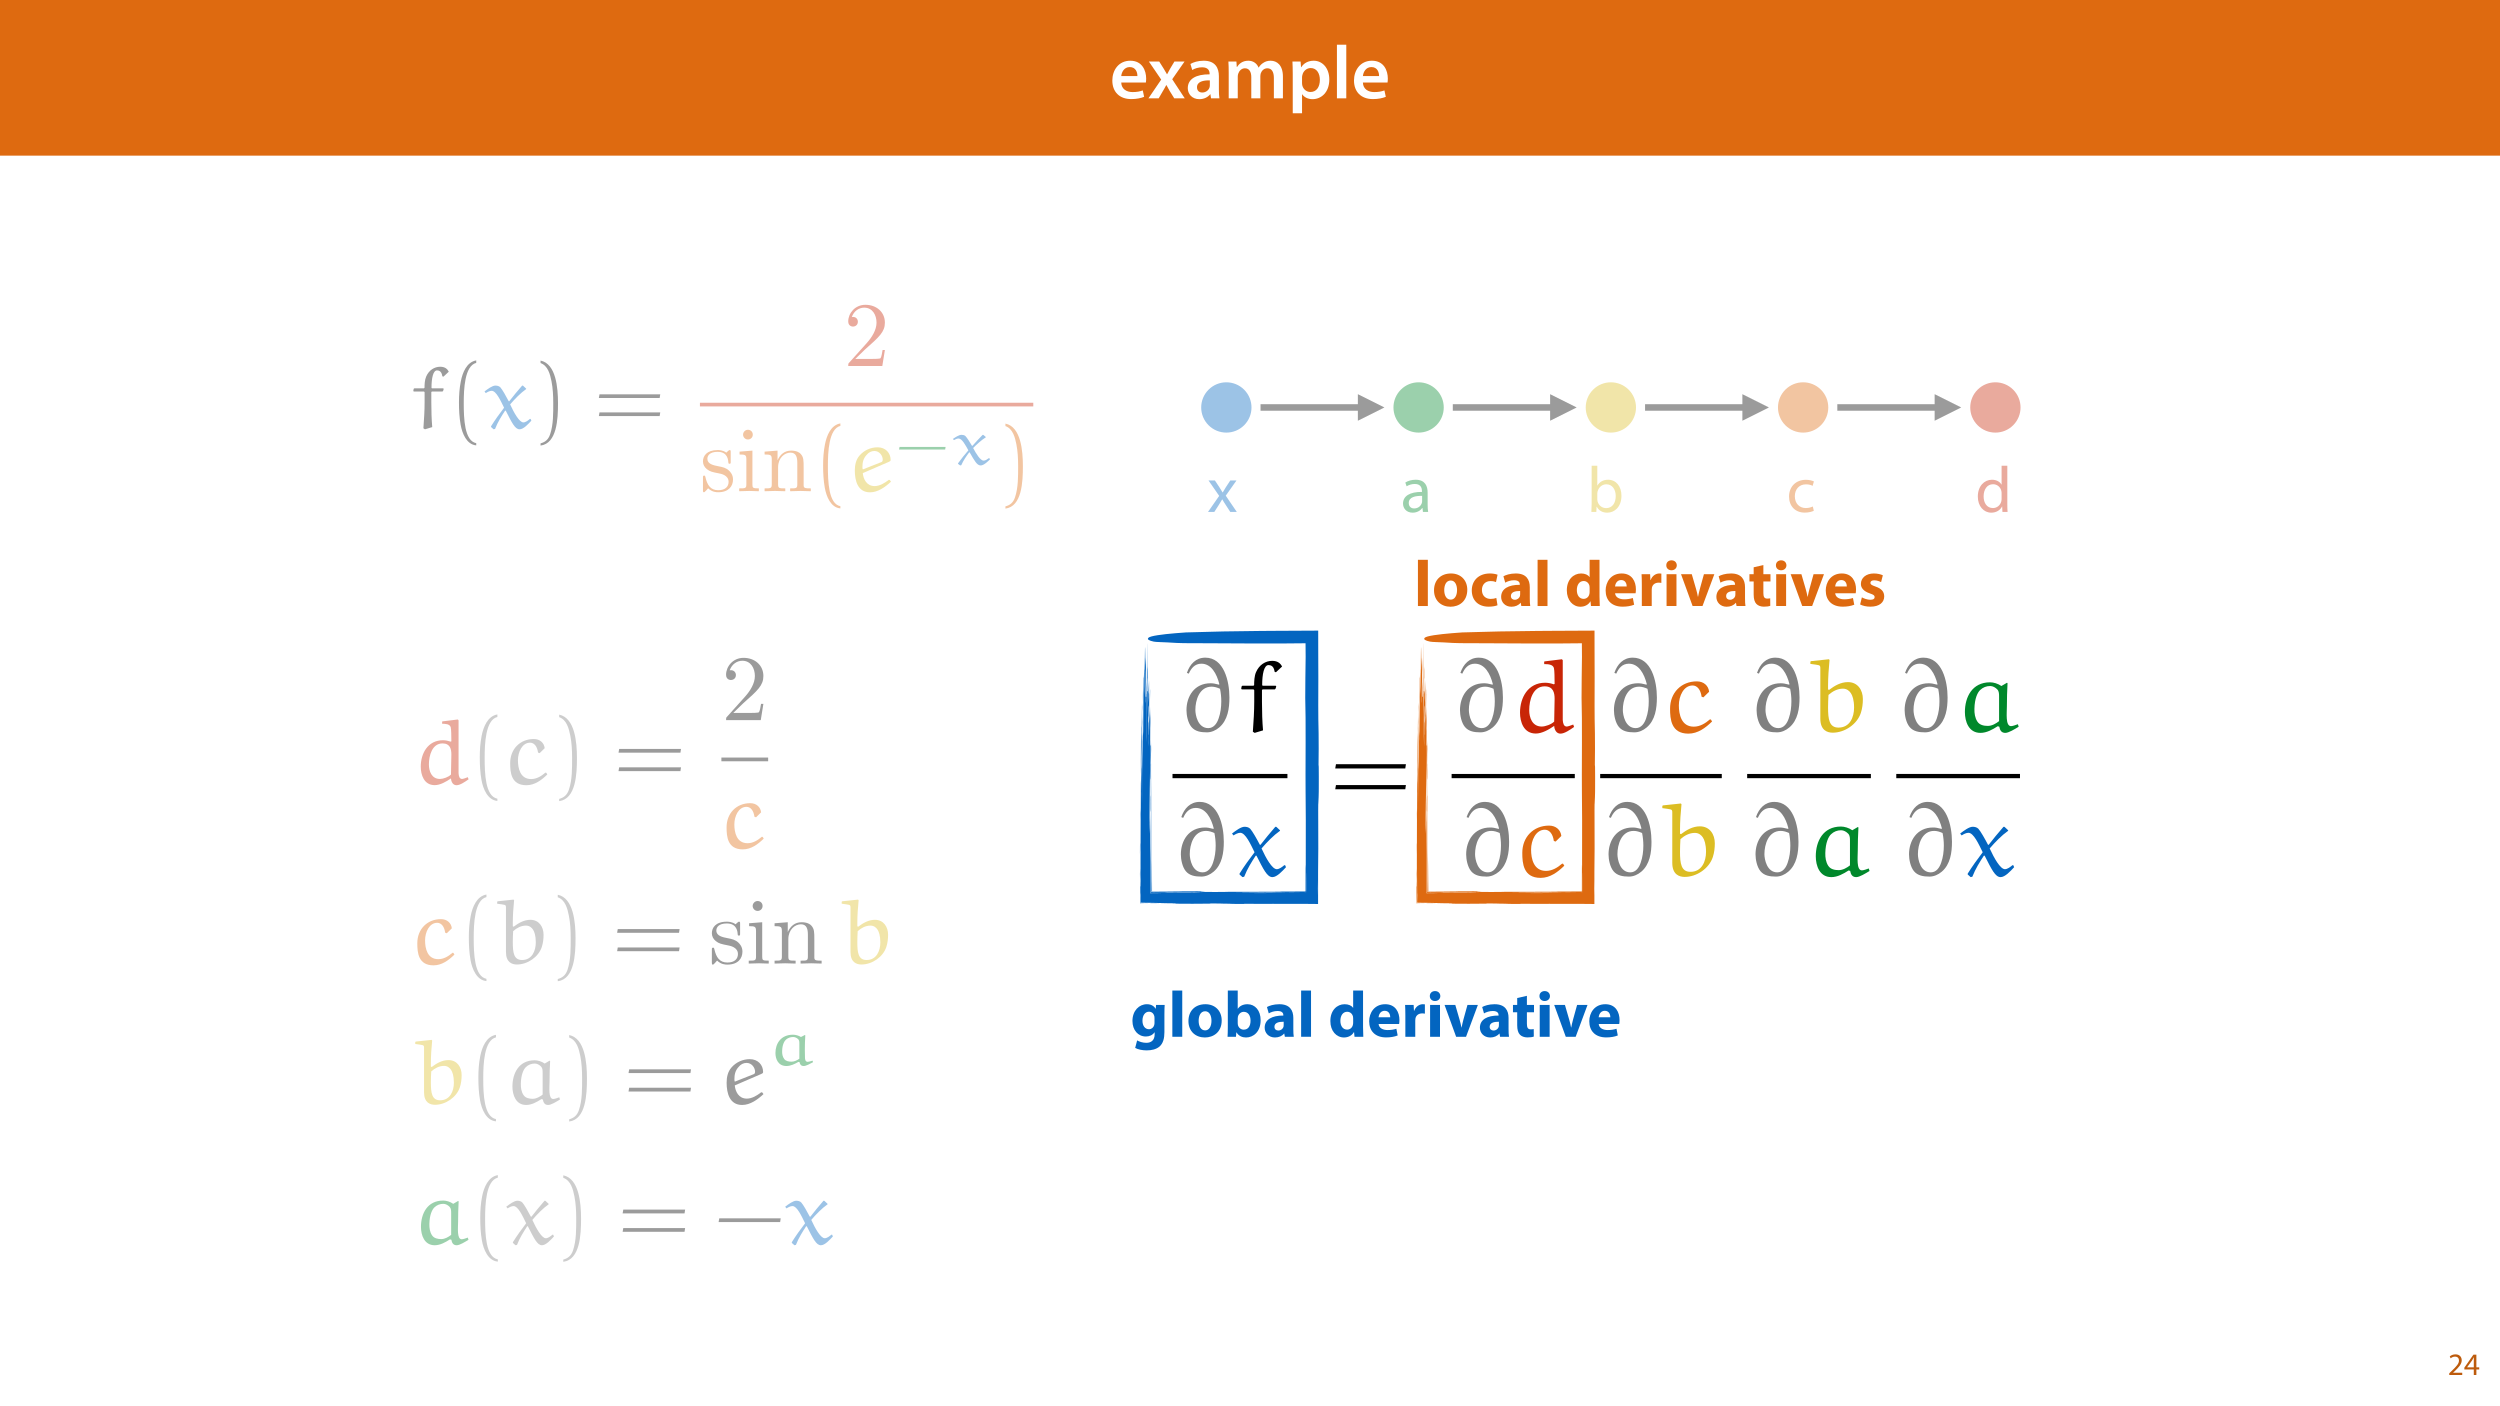 <?xml version="1.0" encoding="UTF-8"?>
<svg xmlns="http://www.w3.org/2000/svg" xmlns:xlink="http://www.w3.org/1999/xlink" width="1920pt" height="1080pt" viewBox="0 0 1920 1080" version="1.1">
<defs>
<g>
<symbol overflow="visible" id="glyph0-0">
<path style="stroke:none;" d="M 0 0 L 29 0 L 29 -40.594 L 0 -40.594 Z M 14.5 -22.906 L 4.641 -37.703 L 24.359 -37.703 Z M 16.234 -20.297 L 26.094 -35.094 L 26.094 -5.516 Z M 4.641 -2.906 L 14.5 -17.688 L 24.359 -2.906 Z M 2.906 -35.094 L 12.766 -20.297 L 2.906 -5.516 Z M 2.906 -35.094 "/>
</symbol>
<symbol overflow="visible" id="glyph0-1">
<path style="stroke:none;" d="M 27.781 -12.125 C 27.891 -12.766 28.016 -13.797 28.016 -15.141 C 28.016 -21.344 25 -28.891 15.828 -28.891 C 6.781 -28.891 2.031 -21.516 2.031 -13.688 C 2.031 -5.047 7.422 0.578 16.594 0.578 C 20.641 0.578 24.016 -0.172 26.453 -1.156 L 25.406 -6.094 C 23.266 -5.281 20.875 -4.812 17.578 -4.812 C 13.047 -4.812 9.047 -7.016 8.875 -12.125 Z M 8.875 -17.109 C 9.156 -20.016 11.016 -24.016 15.422 -24.016 C 20.188 -24.016 21.344 -19.719 21.281 -17.109 Z M 8.875 -17.109 "/>
</symbol>
<symbol overflow="visible" id="glyph0-2">
<path style="stroke:none;" d="M 0.641 -28.25 L 10.094 -14.391 L 0.297 0 L 8.172 0 L 11.422 -5.625 C 12.359 -7.188 13.172 -8.578 13.984 -10.203 L 14.094 -10.203 C 14.906 -8.641 15.719 -7.141 16.641 -5.625 L 20.125 0 L 28.188 0 L 18.562 -14.672 L 28.016 -28.25 L 20.234 -28.25 L 17.109 -23.031 C 16.297 -21.578 15.484 -20.125 14.672 -18.562 L 14.5 -18.562 C 13.688 -20.016 12.875 -21.406 11.953 -22.906 L 8.578 -28.25 Z M 0.641 -28.25 "/>
</symbol>
<symbol overflow="visible" id="glyph0-3">
<path style="stroke:none;" d="M 26.156 0 C 25.875 -1.734 25.75 -4.234 25.75 -6.781 L 25.75 -17 C 25.75 -23.141 23.141 -28.891 14.094 -28.891 C 9.625 -28.891 5.969 -27.672 3.891 -26.391 L 5.281 -21.75 C 7.188 -22.969 10.094 -23.844 12.875 -23.844 C 17.859 -23.844 18.625 -20.766 18.625 -18.906 L 18.625 -18.438 C 8.172 -18.5 1.859 -14.906 1.859 -7.766 C 1.859 -3.484 5.047 0.641 10.734 0.641 C 14.391 0.641 17.344 -0.922 19.078 -3.125 L 19.25 -3.125 L 19.719 0 Z M 18.797 -9.922 C 18.797 -9.453 18.734 -8.875 18.562 -8.359 C 17.922 -6.328 15.828 -4.469 12.984 -4.469 C 10.734 -4.469 8.938 -5.734 8.938 -8.531 C 8.938 -12.812 13.75 -13.922 18.797 -13.797 Z M 18.797 -9.922 "/>
</symbol>
<symbol overflow="visible" id="glyph0-4">
<path style="stroke:none;" d="M 3.828 0 L 10.781 0 L 10.781 -16.703 C 10.781 -17.516 10.906 -18.328 11.188 -19.031 C 11.828 -21 13.625 -23.078 16.297 -23.078 C 19.609 -23.078 21.172 -20.297 21.172 -16.359 L 21.172 0 L 28.125 0 L 28.125 -16.938 C 28.125 -17.75 28.297 -18.625 28.484 -19.312 C 29.234 -21.344 31.031 -23.078 33.469 -23.078 C 36.891 -23.078 38.516 -20.297 38.516 -15.609 L 38.516 0 L 45.469 0 L 45.469 -16.641 C 45.469 -25.688 40.719 -28.891 36.016 -28.891 C 33.703 -28.891 31.906 -28.297 30.328 -27.203 C 29 -26.391 27.844 -25.234 26.859 -23.656 L 26.734 -23.656 C 25.516 -26.797 22.625 -28.891 18.906 -28.891 C 14.156 -28.891 11.594 -26.281 10.203 -24.062 L 10.031 -24.062 L 9.75 -28.25 L 3.594 -28.25 C 3.766 -25.812 3.828 -23.078 3.828 -19.844 Z M 3.828 0 "/>
</symbol>
<symbol overflow="visible" id="glyph0-5">
<path style="stroke:none;" d="M 3.828 11.484 L 10.969 11.484 L 10.969 -3.125 L 11.078 -3.125 C 12.531 -0.875 15.484 0.641 19.031 0.641 C 25.469 0.641 31.906 -4.297 31.906 -14.5 C 31.906 -23.312 26.5 -28.891 20.016 -28.891 C 15.719 -28.891 12.406 -27.094 10.328 -23.891 L 10.203 -23.891 L 9.859 -28.25 L 3.594 -28.25 C 3.719 -25.578 3.828 -22.562 3.828 -18.844 Z M 10.969 -16.188 C 10.969 -16.766 11.078 -17.406 11.25 -17.984 C 11.953 -21.109 14.672 -23.266 17.625 -23.266 C 22.219 -23.266 24.656 -19.203 24.656 -14.203 C 24.656 -8.641 21.984 -4.875 17.453 -4.875 C 14.438 -4.875 11.891 -6.953 11.188 -9.859 C 11.016 -10.5 10.969 -11.141 10.969 -11.828 Z M 10.969 -16.188 "/>
</symbol>
<symbol overflow="visible" id="glyph0-6">
<path style="stroke:none;" d="M 3.828 0 L 11.016 0 L 11.016 -41.188 L 3.828 -41.188 Z M 3.828 0 "/>
</symbol>
<symbol overflow="visible" id="glyph1-0">
<path style="stroke:none;" d="M 0 0 L 12 0 L 12 -16.797 L 0 -16.797 Z M 6 -9.484 L 1.922 -15.594 L 10.078 -15.594 Z M 6.719 -8.406 L 10.797 -14.516 L 10.797 -2.281 Z M 1.922 -1.203 L 6 -7.312 L 10.078 -1.203 Z M 1.203 -14.516 L 5.281 -8.406 L 1.203 -2.281 Z M 1.203 -14.516 "/>
</symbol>
<symbol overflow="visible" id="glyph1-1">
<path style="stroke:none;" d="M 11.047 0 L 11.047 -1.75 L 4.031 -1.75 L 4.031 -1.797 L 5.281 -2.953 C 8.562 -6.125 10.656 -8.453 10.656 -11.328 C 10.656 -13.562 9.234 -15.859 5.875 -15.859 C 4.078 -15.859 2.547 -15.188 1.469 -14.281 L 2.141 -12.797 C 2.859 -13.391 4.031 -14.109 5.453 -14.109 C 7.781 -14.109 8.547 -12.641 8.547 -11.062 C 8.516 -8.719 6.719 -6.703 2.734 -2.906 L 1.078 -1.297 L 1.078 0 Z M 11.047 0 "/>
</symbol>
<symbol overflow="visible" id="glyph1-2">
<path style="stroke:none;" d="M 9.594 0 L 9.594 -4.25 L 11.781 -4.25 L 11.781 -5.906 L 9.594 -5.906 L 9.594 -15.594 L 7.312 -15.594 L 0.359 -5.641 L 0.359 -4.25 L 7.609 -4.25 L 7.609 0 Z M 2.5 -5.906 L 2.5 -5.953 L 6.312 -11.25 C 6.75 -11.969 7.125 -12.641 7.609 -13.562 L 7.688 -13.562 C 7.625 -12.75 7.609 -11.922 7.609 -11.109 L 7.609 -5.906 Z M 2.5 -5.906 "/>
</symbol>
<symbol overflow="visible" id="glyph2-0">
<path style="stroke:none;" d="M 0 0 L 25 0 L 25 -35 L 0 -35 Z M 12.5 -19.75 L 4 -32.5 L 21 -32.5 Z M 14 -17.5 L 22.5 -30.25 L 22.5 -4.75 Z M 4 -2.5 L 12.5 -15.25 L 21 -2.5 Z M 2.5 -30.25 L 11 -17.5 L 2.5 -4.75 Z M 2.5 -30.25 "/>
</symbol>
<symbol overflow="visible" id="glyph2-1">
<path style="stroke:none;" d="M 0.797 -24.203 L 9 -12.344 L 0.406 0 L 5.25 0 L 8.75 -5.453 C 9.656 -6.906 10.5 -8.203 11.297 -9.656 L 11.406 -9.656 C 12.25 -8.203 13.047 -6.844 14 -5.453 L 17.547 0 L 22.547 0 L 14.047 -12.5 L 22.297 -24.203 L 17.547 -24.203 L 14.156 -19.047 C 13.344 -17.75 12.547 -16.5 11.75 -15.047 L 11.594 -15.047 C 10.797 -16.406 10.047 -17.656 9.156 -19 L 5.703 -24.203 Z M 0.797 -24.203 "/>
</symbol>
<symbol overflow="visible" id="glyph2-2">
<path style="stroke:none;" d="M 21.047 0 C 20.75 -1.656 20.656 -3.703 20.656 -5.797 L 20.656 -14.844 C 20.656 -19.703 18.844 -24.75 11.453 -24.75 C 8.406 -24.75 5.5 -23.906 3.5 -22.594 L 4.5 -19.703 C 6.203 -20.797 8.547 -21.5 10.797 -21.5 C 15.75 -21.5 16.297 -17.906 16.297 -15.906 L 16.297 -15.406 C 6.953 -15.453 1.75 -12.25 1.75 -6.406 C 1.75 -2.906 4.25 0.547 9.156 0.547 C 12.594 0.547 15.203 -1.156 16.547 -3.047 L 16.703 -3.047 L 17.047 0 Z M 16.406 -8.156 C 16.406 -7.703 16.297 -7.203 16.156 -6.75 C 15.453 -4.703 13.453 -2.703 10.297 -2.703 C 8.047 -2.703 6.156 -4.047 6.156 -6.906 C 6.156 -11.594 11.594 -12.453 16.406 -12.344 Z M 16.406 -8.156 "/>
</symbol>
<symbol overflow="visible" id="glyph2-3">
<path style="stroke:none;" d="M 7.25 0 L 7.453 -4 L 7.594 -4 C 9.406 -0.797 12.203 0.547 15.703 0.547 C 21.094 0.547 26.547 -3.75 26.547 -12.406 C 26.594 -19.75 22.344 -24.75 16.344 -24.75 C 12.453 -24.75 9.656 -23 8.094 -20.297 L 8 -20.297 L 8 -35.5 L 3.656 -35.5 L 3.656 -6.25 C 3.656 -4.094 3.547 -1.656 3.453 0 Z M 8 -14.047 C 8 -14.75 8.156 -15.344 8.25 -15.844 C 9.156 -19.203 11.953 -21.25 14.953 -21.25 C 19.656 -21.25 22.156 -17.094 22.156 -12.25 C 22.156 -6.703 19.406 -2.953 14.797 -2.953 C 11.594 -2.953 9.047 -5.047 8.203 -8.094 C 8.094 -8.594 8 -9.156 8 -9.703 Z M 8 -14.047 "/>
</symbol>
<symbol overflow="visible" id="glyph2-4">
<path style="stroke:none;" d="M 20.156 -4.203 C 18.906 -3.656 17.25 -3 14.75 -3 C 9.953 -3 6.344 -6.453 6.344 -12.047 C 6.344 -17.094 9.344 -21.203 14.906 -21.203 C 17.297 -21.203 18.953 -20.656 20 -20.047 L 21 -23.453 C 19.797 -24.047 17.5 -24.703 14.906 -24.703 C 7 -24.703 1.906 -19.297 1.906 -11.844 C 1.906 -4.453 6.656 0.5 13.953 0.5 C 17.203 0.5 19.75 -0.297 20.906 -0.906 Z M 20.156 -4.203 "/>
</symbol>
<symbol overflow="visible" id="glyph2-5">
<path style="stroke:none;" d="M 20.156 -35.5 L 20.156 -21.047 L 20.047 -21.047 C 18.953 -23 16.453 -24.75 12.75 -24.75 C 6.844 -24.75 1.844 -19.797 1.906 -11.75 C 1.906 -4.406 6.406 0.547 12.25 0.547 C 16.203 0.547 19.156 -1.5 20.5 -4.203 L 20.594 -4.203 L 20.797 0 L 24.75 0 C 24.594 -1.656 24.547 -4.094 24.547 -6.25 L 24.547 -35.5 Z M 20.156 -10.156 C 20.156 -9.453 20.094 -8.844 19.953 -8.25 C 19.156 -4.953 16.453 -3 13.5 -3 C 8.75 -3 6.344 -7.047 6.344 -11.953 C 6.344 -17.297 9.047 -21.297 13.594 -21.297 C 16.906 -21.297 19.297 -19 19.953 -16.203 C 20.094 -15.656 20.156 -14.906 20.156 -14.344 Z M 20.156 -10.156 "/>
</symbol>
<symbol overflow="visible" id="glyph3-0">
<path style="stroke:none;" d=""/>
</symbol>
<symbol overflow="visible" id="glyph3-1">
<path style="stroke:none;" d="M 3.312 -30.625 L 2.828 -30.203 L 2.547 -28.641 L 2.891 -28.156 L 10.797 -28.156 L 11.219 -27.594 L 11.219 -19.969 C 11.219 -13.547 10.797 -6.922 10.297 0.078 L 11.5 0.844 L 17.078 -0.844 C 16.578 -6.562 16.375 -13.266 16.375 -19.906 L 16.375 -27.734 L 16.797 -28.156 L 24.906 -28.156 L 25.406 -28.578 L 25.891 -30.125 L 25.547 -30.625 L 16.797 -30.625 L 16.516 -31.047 C 16.516 -38.25 17.719 -44.391 20.75 -44.391 C 24.062 -44.391 24.562 -41.344 24.844 -39.875 L 25.688 -39.578 L 29.781 -43.391 C 28.859 -45.297 27.031 -47.203 23.219 -47.203 C 18.766 -47.203 14.531 -44.594 12.422 -39.656 C 11.297 -37.109 11.156 -33.516 11.156 -31.047 L 10.719 -30.625 Z M 3.312 -30.625 "/>
</symbol>
<symbol overflow="visible" id="glyph3-2">
<path style="stroke:none;" d="M 29.781 -32.594 C 29.641 -32.734 29.5 -32.734 29.359 -32.734 C 29.141 -32.734 29 -32.734 28.938 -32.594 C 25.828 -29 21.656 -24.062 19.125 -20.672 L 18.703 -20.75 C 16.656 -24.703 13.766 -29.781 12.281 -31.406 C 11.297 -32.453 9.672 -32.734 8.469 -32.734 C 6.141 -32.734 2.609 -30.125 0.141 -28.219 L 1.125 -26.953 C 2.406 -27.797 4.156 -28.719 5.641 -28.719 C 9.109 -28.719 12.484 -21.172 15.172 -15.734 C 11.719 -11.219 8.188 -6.344 5.156 -1.484 L 5.156 -0.922 L 7.125 0.844 L 8.25 0.562 C 10.375 -4.875 13.188 -9.25 15.953 -13.484 L 16.438 -13.484 C 21.094 -4.375 23.5 0.844 27.094 0.844 C 30.062 0.844 33.656 -3.109 36.125 -5.781 L 35.562 -7.125 L 35 -7.125 C 33.594 -5.922 31.688 -4.453 29.984 -4.453 C 26.891 -4.453 22.719 -11.922 19.828 -18.281 C 23.5 -22.578 28.016 -27.172 31.969 -29.922 C 32.109 -29.984 32.172 -30.062 32.172 -30.266 C 32.172 -30.344 32.031 -30.484 31.969 -30.547 Z M 29.781 -32.594 "/>
</symbol>
<symbol overflow="visible" id="glyph3-3">
<path style="stroke:none;" d="M 13.969 -27.938 C 15.453 -29.781 17.562 -30.906 19.906 -30.906 C 23.844 -30.906 26.312 -27.234 26.312 -24.281 C 26.312 -23.141 25.828 -22.578 25.406 -22.438 L 11.156 -16.797 L 10.859 -17.078 C 10.797 -17.5 10.719 -17.922 10.719 -18.344 C 10.719 -21.797 11.219 -24.984 13.969 -27.938 Z M 30.906 -22.516 C 31.688 -22.859 32.391 -23.141 32.391 -23.984 C 32.391 -29.422 28.438 -33.734 22.375 -33.734 C 17 -33.734 11.922 -31.406 8.469 -27.375 C 5.719 -24.203 4.875 -20.047 4.875 -15.953 C 4.875 -7.969 7.125 0.844 16.578 0.844 C 22.656 0.844 28.297 -3.25 32.672 -7.344 L 31.75 -8.609 L 30.984 -8.75 C 27.797 -6.281 23.984 -3.953 20.109 -3.953 C 13.828 -3.953 11.438 -9.453 11 -13.906 Z M 30.906 -22.516 "/>
</symbol>
<symbol overflow="visible" id="glyph4-0">
<path style="stroke:none;" d=""/>
</symbol>
<symbol overflow="visible" id="glyph4-1">
<path style="stroke:none;" d="M 21.234 11.5 C 12.141 9.734 11.641 -7.406 11.641 -19.328 C 11.641 -29.984 12.281 -47.906 21.234 -50.172 L 21.234 -52.078 C 13.906 -50.812 10.719 -42.766 9.391 -35.984 C 8.328 -30.688 7.969 -25.188 7.969 -19.75 C 7.969 -14.047 8.25 -8.328 9.25 -2.688 C 10.438 4.016 13.828 12.562 21.234 13.188 Z M 21.234 11.5 "/>
</symbol>
<symbol overflow="visible" id="glyph4-2">
<path style="stroke:none;" d="M 6.062 -50.031 C 11.781 -47.984 13.406 -41.344 14.469 -36.062 C 15.531 -30.625 15.812 -24.984 15.812 -19.469 C 15.812 -11.438 15.953 -2.828 13.406 4.734 C 12 8.969 9.312 10.797 6.062 11.641 L 6.062 13.344 C 18.703 11.719 19.469 -7.125 19.469 -19.188 C 19.469 -30.984 18 -49.469 6.062 -51.938 Z M 6.062 -50.031 "/>
</symbol>
<symbol overflow="visible" id="glyph4-3">
<path style="stroke:none;" d="M 50.516 -23.219 L 50.953 -26.031 L 4.297 -26.031 L 3.812 -23.219 Z M 50.516 -9.312 L 50.953 -12.141 L 4.297 -12.141 L 3.812 -9.312 Z M 50.516 -9.312 "/>
</symbol>
<symbol overflow="visible" id="glyph5-0">
<path style="stroke:none;" d=""/>
</symbol>
<symbol overflow="visible" id="glyph5-1">
<path style="stroke:none;" d="M 8.969 -5.438 L 16.438 -12.703 C 27.453 -22.438 31.688 -26.25 31.688 -33.312 C 31.688 -41.344 25.328 -47 16.719 -47 C 8.75 -47 3.531 -40.5 3.531 -34.219 C 3.531 -30.266 7.062 -30.266 7.266 -30.266 C 8.469 -30.266 10.938 -31.125 10.938 -34.016 C 10.938 -35.844 9.672 -37.688 7.203 -37.688 C 6.641 -37.688 6.484 -37.688 6.281 -37.609 C 7.906 -42.203 11.719 -44.812 15.812 -44.812 C 22.234 -44.812 25.266 -39.094 25.266 -33.312 C 25.266 -27.656 21.734 -22.094 17.859 -17.719 L 4.297 -2.609 C 3.531 -1.828 3.531 -1.688 3.531 0 L 29.703 0 L 31.688 -12.281 L 29.922 -12.281 C 29.562 -10.156 29.078 -7.062 28.359 -6 C 27.875 -5.438 23.219 -5.438 21.656 -5.438 Z M 8.969 -5.438 "/>
</symbol>
<symbol overflow="visible" id="glyph5-2">
<path style="stroke:none;" d="M 14.672 -13.688 C 16.234 -13.406 22.016 -12.281 22.016 -7.203 C 22.016 -3.594 19.547 -0.781 14.047 -0.781 C 8.109 -0.781 5.578 -4.797 4.234 -10.797 C 4.016 -11.719 3.953 -12 3.25 -12 C 2.328 -12 2.328 -11.5 2.328 -10.234 L 2.328 -0.922 C 2.328 0.281 2.328 0.781 3.109 0.781 C 3.453 0.781 3.531 0.703 4.875 -0.641 C 5.016 -0.781 5.016 -0.922 6.281 -2.266 C 9.391 0.703 12.562 0.781 14.047 0.781 C 22.156 0.781 25.406 -3.953 25.406 -9.031 C 25.406 -12.766 23.281 -14.891 22.438 -15.734 C 20.109 -18 17.359 -18.562 14.391 -19.125 C 10.438 -19.906 5.719 -20.812 5.719 -24.906 C 5.719 -27.375 7.547 -30.266 13.625 -30.266 C 21.375 -30.266 21.734 -23.922 21.875 -21.734 C 21.938 -21.094 22.578 -21.094 22.719 -21.094 C 23.641 -21.094 23.641 -21.453 23.641 -22.797 L 23.641 -29.922 C 23.641 -31.125 23.641 -31.609 22.859 -31.609 C 22.516 -31.609 22.375 -31.609 21.453 -30.766 C 21.234 -30.484 20.531 -29.844 20.25 -29.641 C 17.562 -31.609 14.672 -31.609 13.625 -31.609 C 5.016 -31.609 2.328 -26.891 2.328 -22.938 C 2.328 -20.469 3.453 -18.484 5.359 -16.938 C 7.625 -15.094 9.594 -14.672 14.672 -13.688 Z M 14.672 -13.688 "/>
</symbol>
<symbol overflow="visible" id="glyph5-3">
<path style="stroke:none;" d="M 12.484 -31.188 L 2.609 -30.406 L 2.609 -28.219 C 7.203 -28.219 7.828 -27.797 7.828 -24.344 L 7.828 -5.359 C 7.828 -2.188 7.062 -2.188 2.328 -2.188 L 2.328 0 C 4.594 -0.078 8.391 -0.219 10.094 -0.219 C 12.562 -0.219 15.031 -0.078 17.422 0 L 17.422 -2.188 C 12.766 -2.188 12.484 -2.547 12.484 -5.297 Z M 12.766 -43.469 C 12.766 -45.719 11 -47.203 9.031 -47.203 C 6.844 -47.203 5.297 -45.297 5.297 -43.469 C 5.297 -41.562 6.844 -39.734 9.031 -39.734 C 11 -39.734 12.766 -41.203 12.766 -43.469 Z M 12.766 -43.469 "/>
</symbol>
<symbol overflow="visible" id="glyph5-4">
<path style="stroke:none;" d="M 7.766 -24.281 L 7.766 -5.359 C 7.766 -2.188 6.984 -2.188 2.266 -2.188 L 2.266 0 C 4.734 -0.078 8.328 -0.219 10.234 -0.219 C 12.062 -0.219 15.734 -0.078 18.141 0 L 18.141 -2.188 C 13.406 -2.188 12.625 -2.188 12.625 -5.359 L 12.625 -18.344 C 12.625 -25.688 17.641 -29.641 22.156 -29.641 C 26.609 -29.641 27.375 -25.828 27.375 -21.797 L 27.375 -5.359 C 27.375 -2.188 26.609 -2.188 21.875 -2.188 L 21.875 0 C 24.344 -0.078 27.938 -0.219 29.844 -0.219 C 31.688 -0.219 35.359 -0.078 37.75 0 L 37.75 -2.188 C 34.078 -2.188 32.312 -2.188 32.25 -4.297 L 32.25 -17.781 C 32.25 -23.844 32.25 -26.031 30.062 -28.578 C 29.078 -29.781 26.75 -31.188 22.656 -31.188 C 17.5 -31.188 14.188 -28.156 12.203 -23.781 L 12.203 -31.188 L 2.266 -30.406 L 2.266 -28.219 C 7.203 -28.219 7.766 -27.734 7.766 -24.281 Z M 7.766 -24.281 "/>
</symbol>
<symbol overflow="visible" id="glyph6-0">
<path style="stroke:none;" d=""/>
</symbol>
<symbol overflow="visible" id="glyph6-1">
<path style="stroke:none;" d="M 38.969 -11.656 L 39.312 -13.625 L 3.953 -13.625 L 3.562 -11.656 Z M 38.969 -11.656 "/>
</symbol>
<symbol overflow="visible" id="glyph7-0">
<path style="stroke:none;" d=""/>
</symbol>
<symbol overflow="visible" id="glyph7-1">
<path style="stroke:none;" d="M 25.094 -22.812 C 24.984 -22.922 24.844 -22.922 24.75 -22.922 C 24.594 -22.922 24.5 -22.922 24.406 -22.812 C 21.984 -20.297 18.672 -16.844 16.641 -14.469 L 16.297 -14.516 C 14.719 -17.281 12.391 -20.844 11.266 -21.984 C 10.516 -22.719 9.188 -22.922 8.25 -22.922 C 6.328 -22.922 3.562 -21.094 1.625 -19.75 L 2.469 -18.875 C 3.453 -19.453 4.844 -20.109 5.969 -20.109 C 8.688 -20.109 11.359 -14.859 13.531 -11.016 C 10.812 -7.859 8 -4.438 5.578 -1.031 L 5.578 -0.641 L 7.219 0.594 L 8.094 0.391 C 9.734 -3.406 11.953 -6.469 14.125 -9.438 L 14.516 -9.438 C 18.219 -3.062 20.109 0.594 22.969 0.594 C 25.281 0.594 28.156 -2.172 30.125 -4.047 L 29.688 -4.984 L 29.188 -4.984 C 28.109 -4.156 26.625 -3.109 25.234 -3.109 C 22.766 -3.109 19.562 -8.297 17.188 -12.797 C 20.156 -15.812 23.703 -19.016 26.812 -20.938 C 26.922 -20.984 26.969 -21.047 26.969 -21.188 C 26.969 -21.234 26.875 -21.344 26.766 -21.391 Z M 25.094 -22.812 "/>
</symbol>
<symbol overflow="visible" id="glyph8-0">
<path style="stroke:none;" d=""/>
</symbol>
<symbol overflow="visible" id="glyph8-1">
<path style="stroke:none;" d="M 22.547 -47.406 L 22.625 -45.828 C 25 -45.828 28.375 -45.75 29.156 -43.234 C 29.672 -41.375 29.594 -36.203 29.672 -32.391 L 29.156 -32.109 C 27.219 -32.75 25.281 -33.188 23.203 -33.188 C 11.562 -33.188 6.172 -22.984 6.172 -12.922 C 6.172 -6.531 8.688 1.297 16.875 1.297 C 21.125 1.297 25.719 -1.359 29.375 -3.875 C 29.516 -1.359 30.812 1.359 33.609 1.359 C 36.422 1.359 40.078 -1.219 42.875 -3.156 L 42.312 -4.812 C 40.875 -4.234 38.641 -3.453 37.922 -3.453 C 35.766 -3.453 35.344 -5.812 35.203 -7.906 L 35.203 -48.484 L 34.625 -49.125 L 22.906 -47.688 Z M 29.375 -6.828 C 27.438 -4.891 23.422 -3.453 20.906 -3.453 C 14.438 -3.453 12.422 -9.547 12.422 -14.578 C 12.422 -21.328 14.875 -30.75 22.906 -30.75 C 28.875 -30.75 29.672 -26.141 29.672 -22.266 Z M 29.375 -6.828 "/>
</symbol>
<symbol overflow="visible" id="glyph8-2">
<path style="stroke:none;" d="M 31.25 -8.188 L 30.594 -8.328 C 27.438 -5.609 23.844 -3.375 19.609 -3.375 C 11.203 -3.375 9.484 -11.641 9.484 -17.812 C 9.484 -24.141 12.719 -31.312 18.812 -31.312 C 21.906 -31.312 24.281 -28.516 24.922 -23.703 L 26.141 -23.266 L 30.031 -27.078 C 29.594 -31.172 26.359 -34.125 21.688 -34.125 C 11.062 -34.125 3.516 -26.359 3.516 -15.594 C 3.516 -8.469 4.234 1.359 15.953 1.359 C 22.344 1.359 27.578 -2.516 32.031 -6.891 Z M 31.25 -8.188 "/>
</symbol>
<symbol overflow="visible" id="glyph8-3">
<path style="stroke:none;" d="M 1.938 -47.484 L 1.938 -45.969 C 8.109 -45.031 8.688 -45.531 8.688 -43.031 L 8.688 -8.828 C 8.688 -0.859 13.438 0.719 17.094 0.719 C 25.281 0.719 33.688 -5.031 36.203 -12.719 C 37.203 -15.797 37.562 -18.969 37.562 -22.125 C 37.562 -28.156 34.125 -33.609 27.438 -33.609 C 22.547 -33.609 18.391 -31.172 14.578 -28.297 L 13.938 -28.656 C 13.938 -29.453 13.938 -30.234 13.938 -31.031 C 13.938 -36.922 14.359 -42.734 14.938 -48.625 L 14.516 -49.125 L 2.375 -47.844 Z M 14.219 -24.922 C 17.016 -27.359 20.25 -29.156 24.062 -29.156 C 26.797 -29.156 28.516 -27.516 29.453 -26.078 C 30.453 -24.562 31.609 -21.547 31.609 -16.312 C 31.609 -9.703 28.656 -2.734 21.047 -2.734 C 14.719 -2.734 13.938 -8.328 13.938 -16.453 C 13.938 -19.25 14.078 -22.484 14.219 -24.922 Z M 14.219 -24.922 "/>
</symbol>
<symbol overflow="visible" id="glyph8-4">
<path style="stroke:none;" d="M 31.109 -30.953 C 28.797 -32.609 25.719 -33.469 23.422 -33.469 C 11.203 -33.469 6.328 -23.422 6.328 -13.281 C 6.328 -6.828 8.906 0.859 16.875 0.859 C 21.047 0.859 25.062 -1.359 28.594 -3.656 L 29.672 -3.375 C 30.094 -0.938 31.109 0.859 33.766 0.859 C 36.062 0.859 39.938 -1.578 42.812 -3.297 L 42.312 -5.031 C 40.797 -4.453 38.641 -3.734 37.641 -3.734 C 33.766 -3.734 34.844 -12.719 34.844 -17.172 C 34.844 -22.406 34.984 -27.578 35.266 -32.828 L 34.906 -33.188 Z M 29.516 -7.109 C 27.359 -5.453 24.703 -3.875 21.906 -3.875 C 19.25 -3.875 16.312 -4.453 14.797 -6.828 C 13.141 -9.344 12.719 -12.422 12.781 -15.438 C 12.922 -22.703 15.016 -26.641 16.672 -28.234 C 18.531 -30.031 20.906 -30.953 23.484 -30.953 C 25.281 -30.953 27.078 -29.953 28.375 -28.594 C 29.516 -27.359 29.516 -25.5 29.516 -23.625 Z M 29.516 -7.109 "/>
</symbol>
<symbol overflow="visible" id="glyph8-5">
<path style="stroke:none;" d="M 14.219 -28.438 C 15.734 -30.312 17.891 -31.453 20.25 -31.453 C 24.281 -31.453 26.797 -27.719 26.797 -24.703 C 26.797 -23.562 26.297 -22.984 25.859 -22.844 L 11.344 -17.094 L 11.062 -17.375 C 10.984 -17.812 10.922 -18.25 10.922 -18.672 C 10.922 -22.188 11.422 -25.422 14.219 -28.438 Z M 31.453 -22.906 C 32.25 -23.266 32.969 -23.562 32.969 -24.422 C 32.969 -29.953 28.953 -34.328 22.766 -34.328 C 17.312 -34.328 12.141 -31.969 8.625 -27.875 C 5.812 -24.641 4.953 -20.406 4.953 -16.234 C 4.953 -8.109 7.25 0.859 16.875 0.859 C 23.062 0.859 28.797 -3.297 33.25 -7.469 L 32.328 -8.766 L 31.531 -8.906 C 28.297 -6.391 24.422 -4.016 20.469 -4.016 C 14.078 -4.016 11.641 -9.625 11.203 -14.156 Z M 31.453 -22.906 "/>
</symbol>
<symbol overflow="visible" id="glyph8-6">
<path style="stroke:none;" d="M 30.312 -33.188 C 30.172 -33.328 30.031 -33.328 29.875 -33.328 C 29.672 -33.328 29.516 -33.328 29.453 -33.188 C 26.297 -29.516 22.047 -24.5 19.469 -21.047 L 19.031 -21.125 C 16.953 -25.141 14 -30.312 12.5 -31.969 C 11.5 -33.047 9.844 -33.328 8.625 -33.328 C 6.25 -33.328 2.656 -30.672 0.141 -28.734 L 1.156 -27.438 C 2.438 -28.297 4.234 -29.234 5.75 -29.234 C 9.266 -29.234 12.719 -21.547 15.438 -16.016 C 11.922 -11.422 8.328 -6.469 5.25 -1.516 L 5.25 -0.938 L 7.25 0.859 L 8.406 0.578 C 10.562 -4.953 13.438 -9.406 16.234 -13.719 L 16.734 -13.719 C 21.484 -4.453 23.922 0.859 27.578 0.859 C 30.594 0.859 34.266 -3.156 36.781 -5.891 L 36.203 -7.25 L 35.625 -7.25 C 34.188 -6.031 32.25 -4.531 30.531 -4.531 C 27.359 -4.531 23.125 -12.141 20.188 -18.609 C 23.922 -22.984 28.516 -27.656 32.531 -30.453 C 32.688 -30.531 32.75 -30.594 32.75 -30.812 C 32.75 -30.891 32.609 -31.031 32.531 -31.109 Z M 30.312 -33.188 "/>
</symbol>
<symbol overflow="visible" id="glyph9-0">
<path style="stroke:none;" d=""/>
</symbol>
<symbol overflow="visible" id="glyph9-1">
<path style="stroke:none;" d="M 21.625 11.703 C 12.359 9.906 11.859 -7.547 11.859 -19.688 C 11.859 -30.531 12.5 -48.766 21.625 -51.062 L 21.625 -53.016 C 14.156 -51.719 10.922 -43.531 9.547 -36.625 C 8.469 -31.25 8.109 -25.641 8.109 -20.109 C 8.109 -14.297 8.406 -8.469 9.406 -2.734 C 10.625 4.094 14.078 12.781 21.625 13.438 Z M 21.625 11.703 "/>
</symbol>
<symbol overflow="visible" id="glyph9-2">
<path style="stroke:none;" d="M 6.172 -50.922 C 12 -48.844 13.641 -42.094 14.719 -36.703 C 15.797 -31.172 16.094 -25.422 16.094 -19.828 C 16.094 -11.641 16.234 -2.875 13.641 4.812 C 12.203 9.125 9.484 10.984 6.172 11.859 L 6.172 13.578 C 19.031 11.922 19.828 -7.25 19.828 -19.531 C 19.828 -31.531 18.312 -50.344 6.172 -52.859 Z M 6.172 -50.922 "/>
</symbol>
<symbol overflow="visible" id="glyph9-3">
<path style="stroke:none;" d="M 51.422 -23.625 L 51.859 -26.5 L 4.375 -26.5 L 3.875 -23.625 Z M 51.422 -9.484 L 51.859 -12.359 L 4.375 -12.359 L 3.875 -9.484 Z M 51.422 -9.484 "/>
</symbol>
<symbol overflow="visible" id="glyph9-4">
<path style="stroke:none;" d="M 50.562 -16.953 L 51 -19.828 L 3.812 -19.828 L 3.297 -16.953 Z M 50.562 -16.953 "/>
</symbol>
<symbol overflow="visible" id="glyph10-0">
<path style="stroke:none;" d=""/>
</symbol>
<symbol overflow="visible" id="glyph10-1">
<path style="stroke:none;" d="M 9.125 -5.531 L 16.734 -12.922 C 27.938 -22.844 32.25 -26.719 32.25 -33.906 C 32.25 -42.094 25.781 -47.844 17.016 -47.844 C 8.906 -47.844 3.594 -41.234 3.594 -34.844 C 3.594 -30.812 7.188 -30.812 7.391 -30.812 C 8.625 -30.812 11.141 -31.672 11.141 -34.625 C 11.141 -36.484 9.844 -38.359 7.328 -38.359 C 6.75 -38.359 6.609 -38.359 6.391 -38.281 C 8.047 -42.953 11.922 -45.609 16.094 -45.609 C 22.625 -45.609 25.719 -39.797 25.719 -33.906 C 25.719 -28.156 22.125 -22.484 18.172 -18.031 L 4.375 -2.656 C 3.594 -1.875 3.594 -1.719 3.594 0 L 30.234 0 L 32.25 -12.5 L 30.453 -12.5 C 30.094 -10.344 29.594 -7.188 28.875 -6.109 C 28.375 -5.531 23.625 -5.531 22.047 -5.531 Z M 9.125 -5.531 "/>
</symbol>
<symbol overflow="visible" id="glyph10-2">
<path style="stroke:none;" d="M 14.938 -13.938 C 16.516 -13.641 22.406 -12.5 22.406 -7.328 C 22.406 -3.656 19.891 -0.797 14.297 -0.797 C 8.266 -0.797 5.672 -4.891 4.312 -10.984 C 4.094 -11.922 4.016 -12.203 3.297 -12.203 C 2.375 -12.203 2.375 -11.703 2.375 -10.422 L 2.375 -0.938 C 2.375 0.281 2.375 0.797 3.156 0.797 C 3.516 0.797 3.594 0.719 4.953 -0.641 C 5.094 -0.797 5.094 -0.938 6.391 -2.297 C 9.547 0.719 12.781 0.797 14.297 0.797 C 22.547 0.797 25.859 -4.016 25.859 -9.188 C 25.859 -13 23.703 -15.156 22.844 -16.016 C 20.469 -18.312 17.672 -18.891 14.656 -19.469 C 10.625 -20.25 5.812 -21.188 5.812 -25.359 C 5.812 -27.875 7.688 -30.812 13.859 -30.812 C 21.766 -30.812 22.125 -24.344 22.266 -22.125 C 22.344 -21.484 22.984 -21.484 23.125 -21.484 C 24.062 -21.484 24.062 -21.828 24.062 -23.203 L 24.062 -30.453 C 24.062 -31.672 24.062 -32.172 23.266 -32.172 C 22.906 -32.172 22.766 -32.172 21.828 -31.312 C 21.625 -31.031 20.906 -30.391 20.609 -30.172 C 17.891 -32.172 14.938 -32.172 13.859 -32.172 C 5.094 -32.172 2.375 -27.359 2.375 -23.344 C 2.375 -20.828 3.516 -18.812 5.453 -17.234 C 7.75 -15.375 9.766 -14.938 14.938 -13.938 Z M 14.938 -13.938 "/>
</symbol>
<symbol overflow="visible" id="glyph10-3">
<path style="stroke:none;" d="M 12.719 -31.75 L 2.656 -30.953 L 2.656 -28.734 C 7.328 -28.734 7.969 -28.297 7.969 -24.781 L 7.969 -5.453 C 7.969 -2.234 7.188 -2.234 2.375 -2.234 L 2.375 0 C 4.672 -0.078 8.547 -0.219 10.266 -0.219 C 12.781 -0.219 15.297 -0.078 17.734 0 L 17.734 -2.234 C 13 -2.234 12.719 -2.578 12.719 -5.391 Z M 13 -44.25 C 13 -46.547 11.203 -48.047 9.188 -48.047 C 6.969 -48.047 5.391 -46.109 5.391 -44.25 C 5.391 -42.312 6.969 -40.438 9.188 -40.438 C 11.203 -40.438 13 -41.953 13 -44.25 Z M 13 -44.25 "/>
</symbol>
<symbol overflow="visible" id="glyph10-4">
<path style="stroke:none;" d="M 7.906 -24.703 L 7.906 -5.453 C 7.906 -2.234 7.109 -2.234 2.297 -2.234 L 2.297 0 C 4.812 -0.078 8.469 -0.219 10.422 -0.219 C 12.281 -0.219 16.016 -0.078 18.453 0 L 18.453 -2.234 C 13.641 -2.234 12.859 -2.234 12.859 -5.453 L 12.859 -18.672 C 12.859 -26.141 17.953 -30.172 22.547 -30.172 C 27.078 -30.172 27.875 -26.297 27.875 -22.188 L 27.875 -5.453 C 27.875 -2.234 27.078 -2.234 22.266 -2.234 L 22.266 0 C 24.781 -0.078 28.438 -0.219 30.391 -0.219 C 32.25 -0.219 35.984 -0.078 38.422 0 L 38.422 -2.234 C 34.688 -2.234 32.891 -2.234 32.828 -4.375 L 32.828 -18.094 C 32.828 -24.281 32.828 -26.5 30.594 -29.094 C 29.594 -30.312 27.219 -31.75 23.062 -31.75 C 17.812 -31.75 14.438 -28.656 12.422 -24.203 L 12.422 -31.75 L 2.297 -30.953 L 2.297 -28.734 C 7.328 -28.734 7.906 -28.234 7.906 -24.703 Z M 7.906 -24.703 "/>
</symbol>
<symbol overflow="visible" id="glyph11-0">
<path style="stroke:none;" d=""/>
</symbol>
<symbol overflow="visible" id="glyph11-1">
<path style="stroke:none;" d="M 26.141 -21.672 C 24.344 -22.828 21.875 -23.438 20.062 -23.438 C 10.562 -23.438 6.531 -16.5 6.531 -9.359 C 6.531 -4.781 8.641 0.609 14.938 0.609 C 18.25 0.609 21.375 -0.953 24.188 -2.562 L 25.047 -2.359 C 25.344 -0.656 26.141 0.609 28.266 0.609 C 30.062 0.609 33.188 -1.109 35.391 -2.312 L 35.047 -3.516 C 33.844 -3.125 32.125 -2.609 31.328 -2.609 C 29.422 -2.609 29.219 -4.672 29.219 -5.891 C 29.219 -7.844 29.109 -9.812 29.109 -11.766 C 29.109 -15.484 29.219 -19.25 29.469 -22.984 L 29.156 -23.234 Z M 24.891 -4.984 C 23.234 -3.875 21.172 -2.719 18.906 -2.719 C 16.797 -2.719 14.484 -3.125 13.281 -4.781 C 11.969 -6.531 11.609 -8.703 11.672 -10.812 C 11.766 -15.891 13.422 -18.656 14.734 -19.766 C 16.234 -21.016 18.094 -21.672 20.156 -21.672 C 21.578 -21.672 22.984 -20.969 23.984 -20.016 C 24.891 -19.156 24.891 -17.844 24.891 -16.547 Z M 24.891 -4.984 "/>
</symbol>
<symbol overflow="visible" id="glyph12-0">
<path style="stroke:none;" d=""/>
</symbol>
<symbol overflow="visible" id="glyph12-1">
<path style="stroke:none;" d="M 8.203 -44.531 C 9.922 -48.438 12.672 -52.172 17.875 -52.172 C 25.438 -52.172 29.656 -44.531 31.688 -36.406 L 31.375 -36.078 C 28.438 -36.891 26.578 -37.141 24.875 -37.141 C 12.438 -37.141 6.422 -26.984 6.422 -16.5 C 6.422 -12.672 7.469 -6.906 10.234 -3.578 C 13.078 -0.156 17.391 0.562 22.109 0.562 C 25.516 0.562 28.844 -0.891 31.531 -3.172 C 38.188 -8.781 39.406 -17.953 39.406 -26.172 C 39.406 -39 35.109 -56.812 20.891 -56.812 C 13.578 -56.812 9.016 -51.766 6.75 -45.109 Z M 31.125 -10.156 C 29.906 -6.5 27.469 -2.688 23.156 -2.688 C 15.109 -2.688 13.25 -12.766 13.25 -16.656 C 13.25 -24.047 16.25 -34.531 25.766 -34.531 C 27.953 -34.531 30.156 -33.812 32.188 -32.906 C 32.828 -29.75 33.156 -26.5 33.156 -23.234 C 33.156 -18.859 32.594 -14.297 31.125 -10.156 Z M 31.125 -10.156 "/>
</symbol>
<symbol overflow="visible" id="glyph12-2">
<path style="stroke:none;" d="M 3.812 -35.266 L 3.25 -34.781 L 2.922 -33 L 3.328 -32.422 L 12.438 -32.422 L 12.922 -31.781 L 12.922 -23 C 12.922 -15.609 12.438 -7.969 11.859 0.078 L 13.25 0.969 L 19.672 -0.969 C 19.094 -7.562 18.859 -15.281 18.859 -22.922 L 18.859 -31.938 L 19.344 -32.422 L 28.688 -32.422 L 29.25 -32.906 L 29.828 -34.703 L 29.422 -35.266 L 19.344 -35.266 L 19.016 -35.75 C 19.016 -44.047 20.391 -51.109 23.891 -51.109 C 27.719 -51.109 28.281 -47.625 28.609 -45.922 L 29.578 -45.594 L 34.297 -49.984 C 33.234 -52.172 31.125 -54.359 26.734 -54.359 C 21.609 -54.359 16.734 -51.359 14.297 -45.672 C 13 -42.75 12.844 -38.594 12.844 -35.75 L 12.359 -35.266 Z M 3.812 -35.266 "/>
</symbol>
<symbol overflow="visible" id="glyph12-3">
<path style="stroke:none;" d="M 34.297 -37.547 C 34.125 -37.703 33.969 -37.703 33.812 -37.703 C 33.562 -37.703 33.406 -37.703 33.312 -37.547 C 29.75 -33.406 24.953 -27.719 22.016 -23.812 L 21.531 -23.891 C 19.172 -28.438 15.844 -34.297 14.141 -36.156 C 13 -37.375 11.141 -37.703 9.75 -37.703 C 7.062 -37.703 3 -34.703 0.156 -32.5 L 1.297 -31.047 C 2.766 -32.016 4.797 -33.078 6.5 -33.078 C 10.484 -33.078 14.391 -24.375 17.469 -18.125 C 13.484 -12.922 9.422 -7.312 5.938 -1.703 L 5.938 -1.062 L 8.203 0.969 L 9.516 0.656 C 11.953 -5.609 15.203 -10.641 18.359 -15.516 L 18.938 -15.516 C 24.297 -5.031 27.062 0.969 31.203 0.969 C 34.625 0.969 38.766 -3.578 41.609 -6.656 L 40.953 -8.203 L 40.312 -8.203 C 38.688 -6.828 36.484 -5.125 34.531 -5.125 C 30.969 -5.125 26.172 -13.734 22.828 -21.047 C 27.062 -26 32.266 -31.281 36.812 -34.453 C 36.969 -34.531 37.062 -34.625 37.062 -34.859 C 37.062 -34.938 36.891 -35.109 36.812 -35.188 Z M 34.297 -37.547 "/>
</symbol>
<symbol overflow="visible" id="glyph12-4">
<path style="stroke:none;" d="M 25.516 -53.641 L 25.594 -51.844 C 28.281 -51.844 32.094 -51.766 33 -48.922 C 33.562 -46.812 33.484 -40.953 33.562 -36.656 L 33 -36.328 C 30.797 -37.062 28.609 -37.547 26.25 -37.547 C 13.078 -37.547 6.984 -26 6.984 -14.625 C 6.984 -7.391 9.828 1.469 19.094 1.469 C 23.891 1.469 29.094 -1.547 33.234 -4.391 C 33.406 -1.547 34.859 1.547 38.031 1.547 C 41.203 1.547 45.344 -1.375 48.516 -3.578 L 47.859 -5.438 C 46.234 -4.797 43.719 -3.906 42.906 -3.906 C 40.469 -3.906 39.984 -6.578 39.812 -8.938 L 39.812 -54.859 L 39.172 -55.578 L 25.922 -53.953 Z M 33.234 -7.719 C 31.047 -5.531 26.5 -3.906 23.641 -3.906 C 16.328 -3.906 14.062 -10.812 14.062 -16.5 C 14.062 -24.141 16.828 -34.781 25.922 -34.781 C 32.672 -34.781 33.562 -29.578 33.562 -25.188 Z M 33.234 -7.719 "/>
</symbol>
<symbol overflow="visible" id="glyph12-5">
<path style="stroke:none;" d="M 35.344 -9.266 L 34.625 -9.422 C 31.047 -6.344 26.984 -3.812 22.188 -3.812 C 12.672 -3.812 10.734 -13.172 10.734 -20.156 C 10.734 -27.312 14.391 -35.438 21.297 -35.438 C 24.781 -35.438 27.469 -32.266 28.203 -26.812 L 29.578 -26.328 L 33.969 -30.641 C 33.484 -35.266 29.828 -38.594 24.547 -38.594 C 12.516 -38.594 3.984 -29.828 3.984 -17.641 C 3.984 -9.594 4.797 1.547 18.047 1.547 C 25.281 1.547 31.203 -2.844 36.25 -7.797 Z M 35.344 -9.266 "/>
</symbol>
<symbol overflow="visible" id="glyph12-6">
<path style="stroke:none;" d="M 2.188 -53.719 L 2.188 -52.016 C 9.188 -50.953 9.828 -51.516 9.828 -48.672 L 9.828 -10 C 9.828 -0.969 15.203 0.812 19.344 0.812 C 28.609 0.812 38.109 -5.688 40.953 -14.391 C 42.094 -17.875 42.5 -21.453 42.5 -25.031 C 42.5 -31.859 38.594 -38.031 31.047 -38.031 C 25.516 -38.031 20.797 -35.266 16.5 -32.016 L 15.766 -32.422 C 15.766 -33.312 15.766 -34.219 15.766 -35.109 C 15.766 -41.766 16.25 -48.359 16.906 -55.016 L 16.422 -55.578 L 2.688 -54.125 Z M 16.094 -28.203 C 19.266 -30.969 22.922 -33 27.219 -33 C 30.312 -33 32.266 -31.125 33.312 -29.5 C 34.453 -27.797 35.75 -24.375 35.75 -18.453 C 35.75 -10.969 32.422 -3.094 23.812 -3.094 C 16.656 -3.094 15.766 -9.422 15.766 -18.609 C 15.766 -21.781 15.922 -25.438 16.094 -28.203 Z M 16.094 -28.203 "/>
</symbol>
<symbol overflow="visible" id="glyph12-7">
<path style="stroke:none;" d="M 35.188 -35.031 C 32.594 -36.891 29.094 -37.875 26.5 -37.875 C 12.672 -37.875 7.156 -26.5 7.156 -15.031 C 7.156 -7.719 10.078 0.969 19.094 0.969 C 23.812 0.969 28.359 -1.547 32.344 -4.141 L 33.562 -3.812 C 34.047 -1.062 35.188 0.969 38.188 0.969 C 40.797 0.969 45.188 -1.781 48.438 -3.734 L 47.859 -5.688 C 46.156 -5.031 43.719 -4.219 42.578 -4.219 C 38.188 -4.219 39.406 -14.391 39.406 -19.422 C 39.406 -25.359 39.578 -31.203 39.906 -37.141 L 39.5 -37.547 Z M 33.406 -8.047 C 30.969 -6.172 27.953 -4.391 24.781 -4.391 C 21.781 -4.391 18.453 -5.031 16.734 -7.719 C 14.875 -10.562 14.391 -14.062 14.469 -17.469 C 14.625 -25.688 16.984 -30.156 18.859 -31.938 C 20.969 -33.969 23.641 -35.031 26.578 -35.031 C 28.609 -35.031 30.641 -33.891 32.094 -32.344 C 33.406 -30.969 33.406 -28.844 33.406 -26.734 Z M 33.406 -8.047 "/>
</symbol>
<symbol overflow="visible" id="glyph13-0">
<path style="stroke:none;" d=""/>
</symbol>
<symbol overflow="visible" id="glyph13-1">
<path style="stroke:none;" d="M 58.188 -26.734 L 58.672 -29.984 L 4.953 -29.984 L 4.391 -26.734 Z M 58.188 -10.734 L 58.672 -13.984 L 4.953 -13.984 L 4.391 -10.734 Z M 58.188 -10.734 "/>
</symbol>
<symbol overflow="visible" id="glyph14-0">
<path style="stroke:none;" d="M 0 0 L 25 0 L 25 -35 L 0 -35 Z M 12.5 -19.75 L 4 -32.5 L 21 -32.5 Z M 14 -17.5 L 22.5 -30.25 L 22.5 -4.75 Z M 4 -2.5 L 12.5 -15.25 L 21 -2.5 Z M 2.5 -30.25 L 11 -17.5 L 2.5 -4.75 Z M 2.5 -30.25 "/>
</symbol>
<symbol overflow="visible" id="glyph14-1">
<path style="stroke:none;" d="M 19.797 -24.453 L 19.547 -21.547 L 19.453 -21.547 C 18.203 -23.547 16.094 -25 12.75 -25 C 6.75 -25 1.656 -20 1.656 -12.156 C 1.656 -5.094 5.953 -0.203 12 -0.203 C 14.797 -0.203 17.156 -1.344 18.594 -3.406 L 18.703 -3.406 L 18.703 -1.797 C 18.703 2.703 15.953 4.656 12.344 4.656 C 9.5 4.656 6.797 3.703 5.25 2.797 L 3.75 8.547 C 5.953 9.797 9.344 10.453 12.547 10.453 C 16.156 10.453 19.797 9.75 22.5 7.453 C 25.25 5 26.203 1.156 26.203 -3.547 L 26.203 -17.203 C 26.203 -20.844 26.297 -22.906 26.406 -24.453 Z M 18.594 -10.906 C 18.594 -10.25 18.547 -9.453 18.344 -8.906 C 17.844 -7.094 16.297 -5.797 14.344 -5.797 C 11.156 -5.797 9.344 -8.656 9.344 -12.297 C 9.344 -16.75 11.594 -19.25 14.344 -19.25 C 16.453 -19.25 17.906 -17.906 18.453 -15.906 C 18.547 -15.5 18.594 -15 18.594 -14.5 Z M 18.594 -10.906 "/>
</symbol>
<symbol overflow="visible" id="glyph14-2">
<path style="stroke:none;" d="M 3.047 0 L 10.656 0 L 10.656 -35.5 L 3.047 -35.5 Z M 3.047 0 "/>
</symbol>
<symbol overflow="visible" id="glyph14-3">
<path style="stroke:none;" d="M 14.703 -25 C 6.844 -25 1.656 -19.953 1.656 -12.047 C 1.656 -4.156 7.156 0.547 14.297 0.547 C 20.844 0.547 27.203 -3.547 27.203 -12.5 C 27.203 -19.844 22.203 -25 14.703 -25 Z M 14.5 -19.594 C 17.953 -19.594 19.344 -15.906 19.344 -12.25 C 19.344 -7.844 17.453 -4.906 14.5 -4.906 C 11.25 -4.906 9.5 -8.047 9.5 -12.25 C 9.5 -15.844 10.844 -19.594 14.5 -19.594 Z M 14.5 -19.594 "/>
</symbol>
<symbol overflow="visible" id="glyph14-4">
<path style="stroke:none;" d="M 9.297 0 L 9.594 -3.406 L 9.703 -3.406 C 11.453 -0.5 14.203 0.547 17.047 0.547 C 22.656 0.547 28.25 -3.844 28.25 -12.656 C 28.297 -20.156 24 -25 18.156 -25 C 14.75 -25 12.203 -23.656 10.75 -21.547 L 10.656 -21.547 L 10.656 -35.5 L 3.047 -35.5 L 3.047 -7.297 C 3.047 -4.547 2.953 -1.594 2.844 0 Z M 10.656 -14 C 10.656 -14.5 10.703 -14.953 10.797 -15.406 C 11.297 -17.594 13.203 -19.156 15.25 -19.156 C 18.797 -19.156 20.5 -16.156 20.5 -12.344 C 20.5 -7.953 18.5 -5.453 15.25 -5.453 C 13.047 -5.453 11.297 -7 10.797 -9.047 C 10.703 -9.453 10.656 -9.906 10.656 -10.406 Z M 10.656 -14 "/>
</symbol>
<symbol overflow="visible" id="glyph14-5">
<path style="stroke:none;" d="M 23.797 0 C 23.547 -1.344 23.453 -3.594 23.453 -5.953 L 23.453 -14.453 C 23.453 -20.203 20.844 -25 12.703 -25 C 8.25 -25 4.906 -23.797 3.203 -22.844 L 4.594 -17.953 C 6.203 -18.953 8.844 -19.797 11.344 -19.797 C 15.094 -19.797 15.797 -17.953 15.797 -16.656 L 15.797 -16.297 C 7.156 -16.344 1.453 -13.297 1.453 -6.953 C 1.453 -3.047 4.406 0.547 9.344 0.547 C 12.25 0.547 14.75 -0.5 16.344 -2.453 L 16.5 -2.453 L 16.953 0 Z M 16.047 -8.906 C 16.047 -8.453 16 -8 15.906 -7.594 C 15.406 -6.047 13.844 -4.797 11.953 -4.797 C 10.25 -4.797 8.953 -5.75 8.953 -7.703 C 8.953 -10.656 12.047 -11.594 16.047 -11.547 Z M 16.047 -8.906 "/>
</symbol>
<symbol overflow="visible" id="glyph14-6">
<path style="stroke:none;" d=""/>
</symbol>
<symbol overflow="visible" id="glyph14-7">
<path style="stroke:none;" d="M 19.156 -35.5 L 19.156 -22.25 L 19.047 -22.25 C 17.953 -23.953 15.594 -25 12.594 -25 C 6.75 -25 1.594 -20.25 1.656 -12 C 1.656 -4.406 6.297 0.547 12.094 0.547 C 15.25 0.547 18.203 -0.844 19.75 -3.594 L 19.844 -3.594 L 20.203 0 L 26.953 0 C 26.844 -1.656 26.75 -4.547 26.75 -7.297 L 26.75 -35.5 Z M 19.156 -10.906 C 19.156 -10.25 19.094 -9.703 18.953 -9.156 C 18.5 -7 16.75 -5.5 14.547 -5.5 C 11.406 -5.5 9.344 -8.094 9.344 -12.25 C 9.344 -16.094 11.156 -19.203 14.594 -19.203 C 16.953 -19.203 18.594 -17.5 19.047 -15.453 C 19.094 -15.047 19.156 -14.5 19.156 -14.094 Z M 19.156 -10.906 "/>
</symbol>
<symbol overflow="visible" id="glyph14-8">
<path style="stroke:none;" d="M 24.656 -9.797 C 24.75 -10.344 24.906 -11.5 24.906 -12.797 C 24.906 -18.844 21.906 -25 14 -25 C 5.5 -25 1.656 -18.156 1.656 -11.953 C 1.656 -4.297 6.406 0.5 14.703 0.5 C 18 0.5 21.047 0 23.547 -1 L 22.547 -6.156 C 20.5 -5.5 18.406 -5.156 15.797 -5.156 C 12.25 -5.156 9.156 -6.656 8.906 -9.797 Z M 8.844 -15 C 9.047 -17.047 10.344 -19.953 13.547 -19.953 C 17.047 -19.953 17.844 -16.844 17.844 -15 Z M 8.844 -15 "/>
</symbol>
<symbol overflow="visible" id="glyph14-9">
<path style="stroke:none;" d="M 3.047 0 L 10.656 0 L 10.656 -12.406 C 10.656 -13 10.703 -13.594 10.797 -14.094 C 11.297 -16.453 13.203 -17.953 16 -17.953 C 16.844 -17.953 17.5 -17.844 18.047 -17.75 L 18.047 -24.906 C 17.5 -25 17.156 -25 16.453 -25 C 14.094 -25 11.094 -23.5 9.844 -19.953 L 9.656 -19.953 L 9.406 -24.453 L 2.844 -24.453 C 2.953 -22.344 3.047 -20 3.047 -16.406 Z M 3.047 0 "/>
</symbol>
<symbol overflow="visible" id="glyph14-10">
<path style="stroke:none;" d="M 10.656 0 L 10.656 -24.453 L 3.047 -24.453 L 3.047 0 Z M 6.844 -35.094 C 4.406 -35.094 2.797 -33.453 2.844 -31.25 C 2.797 -29.156 4.406 -27.453 6.797 -27.453 C 9.297 -27.453 10.906 -29.156 10.906 -31.25 C 10.844 -33.453 9.297 -35.094 6.844 -35.094 Z M 6.844 -35.094 "/>
</symbol>
<symbol overflow="visible" id="glyph14-11">
<path style="stroke:none;" d="M 0.453 -24.453 L 9.344 0 L 16.953 0 L 26.047 -24.453 L 18.047 -24.453 L 14.906 -13.094 C 14.344 -11 13.953 -9.156 13.547 -7.156 L 13.406 -7.156 C 13.047 -9.094 12.594 -11.047 12 -13.094 L 8.703 -24.453 Z M 0.453 -24.453 "/>
</symbol>
<symbol overflow="visible" id="glyph14-12">
<path style="stroke:none;" d="M 4.094 -29.75 L 4.094 -24.453 L 0.844 -24.453 L 0.844 -18.844 L 4.094 -18.844 L 4.094 -8.844 C 4.094 -5.406 4.797 -3.047 6.203 -1.594 C 7.406 -0.344 9.453 0.5 11.906 0.5 C 14.047 0.5 15.844 0.25 16.844 -0.156 L 16.797 -5.906 C 16.25 -5.797 15.5 -5.703 14.547 -5.703 C 12.25 -5.703 11.547 -7.047 11.547 -10 L 11.547 -18.844 L 17 -18.844 L 17 -24.453 L 11.547 -24.453 L 11.547 -31.453 Z M 4.094 -29.75 "/>
</symbol>
<symbol overflow="visible" id="glyph14-13">
<path style="stroke:none;" d="M 20.5 -6.203 C 19.344 -5.75 17.953 -5.453 16.156 -5.453 C 12.453 -5.453 9.453 -7.797 9.453 -12.297 C 9.406 -16.297 12 -19.156 16 -19.156 C 18 -19.156 19.344 -18.797 20.25 -18.406 L 21.453 -24.047 C 19.844 -24.656 17.656 -25 15.656 -25 C 6.547 -25 1.656 -19.156 1.656 -12 C 1.656 -4.297 6.703 0.5 14.594 0.5 C 17.5 0.5 20.047 0 21.406 -0.594 Z M 20.5 -6.203 "/>
</symbol>
<symbol overflow="visible" id="glyph14-14">
<path style="stroke:none;" d="M 1.656 -1.203 C 3.5 -0.203 6.344 0.5 9.547 0.5 C 16.547 0.5 20.156 -2.844 20.156 -7.406 C 20.094 -11 18.156 -13.344 13.5 -14.953 C 10.5 -16 9.547 -16.594 9.547 -17.75 C 9.547 -19 10.594 -19.75 12.453 -19.75 C 14.547 -19.75 16.656 -18.953 17.75 -18.344 L 19.094 -23.594 C 17.594 -24.344 15.047 -25 12.203 -25 C 6.156 -25 2.25 -21.547 2.25 -17 C 2.203 -14.094 4.156 -11.344 9.203 -9.656 C 12.047 -8.703 12.797 -8.094 12.797 -6.844 C 12.797 -5.594 11.844 -4.797 9.547 -4.797 C 7.297 -4.797 4.406 -5.797 3 -6.656 Z M 1.656 -1.203 "/>
</symbol>
</g>
<clipPath id="clip1">
  <path d="M 967.094 301.727 L 1064.234 301.727 L 1064.234 324.129 L 967.094 324.129 Z M 967.094 301.727 "/>
</clipPath>
<clipPath id="clip2">
  <path d="M 1114.75 301.727 L 1211.891 301.727 L 1211.891 324.129 L 1114.75 324.129 Z M 1114.75 301.727 "/>
</clipPath>
<clipPath id="clip3">
  <path d="M 1262.406 301.727 L 1359.547 301.727 L 1359.547 324.129 L 1262.406 324.129 Z M 1262.406 301.727 "/>
</clipPath>
<clipPath id="clip4">
  <path d="M 1410.062 301.727 L 1507.203 301.727 L 1507.203 324.129 L 1410.062 324.129 Z M 1410.062 301.727 "/>
</clipPath>
<clipPath id="clip5">
  <path d="M 317.258 281 L 345 281 L 345 330 L 317.258 330 Z M 317.258 281 "/>
</clipPath>
<clipPath id="clip6">
  <path d="M 632 325 L 646 325 L 646 390.648 L 632 390.648 Z M 632 325 "/>
</clipPath>
<clipPath id="clip7">
  <path d="M 772 325 L 786 325 L 786 390.648 L 772 390.648 Z M 772 325 "/>
</clipPath>
<clipPath id="clip8">
  <path d="M 899.168 594 L 991 594 L 991 598 L 899.168 598 Z M 899.168 594 "/>
</clipPath>
<clipPath id="clip9">
  <path d="M 1169 634 L 1202 634 L 1202 674.324 L 1169 674.324 Z M 1169 634 "/>
</clipPath>
<clipPath id="clip10">
  <path d="M 1454 594 L 1551.773 594 L 1551.773 598 L 1454 598 Z M 1454 594 "/>
</clipPath>
<filter id="alpha" filterUnits="objectBoundingBox" x="0%" y="0%" width="100%" height="100%">
  <feColorMatrix type="matrix" in="SourceGraphic" values="0 0 0 0 1 0 0 0 0 1 0 0 0 0 1 0 0 0 1 0"/>
</filter>
<mask id="mask0">
  <g filter="url(#alpha)">
<rect x="0" y="0" width="1920" height="1080" style="fill:rgb(0%,0%,0%);fill-opacity:0.607;stroke:none;"/>
  </g>
</mask>
<clipPath id="clip11">
  <rect x="0" y="0" width="1440" height="230"/>
</clipPath>
<g id="surface5" clip-path="url(#clip11)">
<path style=" stroke:none;fill-rule:nonzero;fill:rgb(100%,100%,100%);fill-opacity:1;" d="M 0 229.254 L 1440 229.254 L 1440 0.652 L 0 0.652 Z M 0 229.254 "/>
</g>
<mask id="mask1">
  <g filter="url(#alpha)">
<rect x="0" y="0" width="1920" height="1080" style="fill:rgb(0%,0%,0%);fill-opacity:0.607;stroke:none;"/>
  </g>
</mask>
<clipPath id="clip12">
  <rect x="0" y="0" width="534" height="605"/>
</clipPath>
<g id="surface8" clip-path="url(#clip12)">
<path style=" stroke:none;fill-rule:nonzero;fill:rgb(100%,100%,100%);fill-opacity:1;" d="M 0 605 L 533.984 605 L 533.984 0.047 L 0 0.047 Z M 0 605 "/>
</g>
</defs>
<g id="surface1">
<rect x="0" y="0" width="1920" height="1080" style="fill:rgb(100%,100%,100%);fill-opacity:1;stroke:none;"/>
<path style=" stroke:none;fill-rule:nonzero;fill:rgb(87.059%,41.568%,6.274%);fill-opacity:1;" d="M 0 119.531 L 1920 119.531 L 1920 0 L 0 0 Z M 0 119.531 "/>
<g style="fill:rgb(100%,100%,100%);fill-opacity:1;">
  <use xlink:href="#glyph0-1" x="852.236" y="75.525"/>
</g>
<g style="fill:rgb(100%,100%,100%);fill-opacity:1;">
  <use xlink:href="#glyph0-2" x="881.7" y="75.525"/>
  <use xlink:href="#glyph0-3" x="910.352" y="75.525"/>
  <use xlink:href="#glyph0-4" x="939.816" y="75.525"/>
  <use xlink:href="#glyph0-5" x="989" y="75.525"/>
  <use xlink:href="#glyph0-6" x="1022.93" y="75.525"/>
  <use xlink:href="#glyph0-1" x="1037.836" y="75.525"/>
</g>
<g style="fill:rgb(74.118%,35.686%,4.706%);fill-opacity:1;">
  <use xlink:href="#glyph1-1" x="1879.948" y="1056"/>
  <use xlink:href="#glyph1-2" x="1892.26" y="1056"/>
</g>
<path style=" stroke:none;fill-rule:nonzero;fill:rgb(1.176%,39.607%,75.294%);fill-opacity:1;" d="M 955.492 299.27 C 963.035 306.812 963.035 319.043 955.492 326.586 C 947.949 334.125 935.723 334.125 928.18 326.586 C 920.637 319.043 920.637 306.812 928.18 299.27 C 935.723 291.727 947.949 291.727 955.492 299.27 Z M 955.492 299.27 "/>
<path style=" stroke:none;fill-rule:nonzero;fill:rgb(87.059%,41.568%,6.274%);fill-opacity:1;" d="M 1398.461 299.27 C 1406.004 306.812 1406.004 319.043 1398.461 326.586 C 1390.922 334.125 1378.691 334.125 1371.148 326.586 C 1363.605 319.043 1363.605 306.812 1371.148 299.27 C 1378.691 291.727 1390.922 291.727 1398.461 299.27 Z M 1398.461 299.27 "/>
<path style=" stroke:none;fill-rule:nonzero;fill:rgb(86.275%,74.118%,13.725%);fill-opacity:1;" d="M 1250.805 299.27 C 1258.348 306.812 1258.348 319.043 1250.805 326.586 C 1243.266 334.125 1231.035 334.125 1223.492 326.586 C 1215.949 319.043 1215.949 306.812 1223.492 299.27 C 1231.035 291.727 1243.266 291.727 1250.805 299.27 Z M 1250.805 299.27 "/>
<path style=" stroke:none;fill-rule:nonzero;fill:rgb(0%,53.334%,16.862%);fill-opacity:1;" d="M 1103.148 299.27 C 1110.691 306.812 1110.691 319.043 1103.148 326.586 C 1095.605 334.125 1083.379 334.125 1075.836 326.586 C 1068.293 319.043 1068.293 306.812 1075.836 299.27 C 1083.379 291.727 1095.605 291.727 1103.148 299.27 Z M 1103.148 299.27 "/>
<g clip-path="url(#clip1)" clip-rule="nonzero">
<path style="fill:none;stroke-width:5;stroke-linecap:butt;stroke-linejoin:miter;stroke:rgb(0%,0%,0%);stroke-opacity:1;stroke-miterlimit:4;" d="M 77.243 -0.002 L 74.743 -0.002 C 49.829 -0.002 24.915 -0.002 0.001 -0.002 " transform="matrix(1,0,0,1,968.093,312.927)"/>
</g>
<path style=" stroke:none;fill-rule:nonzero;fill:rgb(0%,0%,0%);fill-opacity:1;" d="M 1042.836 323.129 L 1063.234 312.926 L 1042.836 302.727 Z M 1042.836 323.129 "/>
<path style=" stroke:none;fill-rule:nonzero;fill:rgb(78.432%,14.51%,2.353%);fill-opacity:1;" d="M 1546.117 299.27 C 1553.66 306.812 1553.66 319.043 1546.117 326.586 C 1538.574 334.125 1526.348 334.125 1518.805 326.586 C 1511.262 319.043 1511.262 306.812 1518.805 299.27 C 1526.348 291.727 1538.574 291.727 1546.117 299.27 Z M 1546.117 299.27 "/>
<g clip-path="url(#clip2)" clip-rule="nonzero">
<path style="fill:none;stroke-width:5;stroke-linecap:butt;stroke-linejoin:miter;stroke:rgb(0%,0%,0%);stroke-opacity:1;stroke-miterlimit:4;" d="M 77.243 -0.002 L 74.743 -0.002 C 49.829 -0.002 24.915 -0.002 0.001 -0.002 " transform="matrix(1,0,0,1,1115.749,312.927)"/>
</g>
<path style=" stroke:none;fill-rule:nonzero;fill:rgb(0%,0%,0%);fill-opacity:1;" d="M 1190.492 323.129 L 1210.891 312.926 L 1190.492 302.727 Z M 1190.492 323.129 "/>
<g clip-path="url(#clip3)" clip-rule="nonzero">
<path style="fill:none;stroke-width:5;stroke-linecap:butt;stroke-linejoin:miter;stroke:rgb(0%,0%,0%);stroke-opacity:1;stroke-miterlimit:4;" d="M 77.243 -0.002 L 74.743 -0.002 C 49.829 -0.002 24.915 -0.002 0.001 -0.002 " transform="matrix(1,0,0,1,1263.405,312.927)"/>
</g>
<path style=" stroke:none;fill-rule:nonzero;fill:rgb(0%,0%,0%);fill-opacity:1;" d="M 1338.148 323.129 L 1358.547 312.926 L 1338.148 302.727 Z M 1338.148 323.129 "/>
<g clip-path="url(#clip4)" clip-rule="nonzero">
<path style="fill:none;stroke-width:5;stroke-linecap:butt;stroke-linejoin:miter;stroke:rgb(0%,0%,0%);stroke-opacity:1;stroke-miterlimit:4;" d="M 77.244 -0.002 L 74.744 -0.002 C 49.83 -0.002 24.916 -0.002 0.002 -0.002 " transform="matrix(1,0,0,1,1411.061,312.927)"/>
</g>
<path style=" stroke:none;fill-rule:nonzero;fill:rgb(0%,0%,0%);fill-opacity:1;" d="M 1485.805 323.129 L 1506.203 312.926 L 1485.805 302.727 Z M 1485.805 323.129 "/>
<g style="fill:rgb(1.176%,39.607%,75.294%);fill-opacity:1;">
  <use xlink:href="#glyph2-1" x="927.326" y="393.187"/>
</g>
<g style="fill:rgb(0%,53.334%,16.862%);fill-opacity:1;">
  <use xlink:href="#glyph2-2" x="1075.773" y="393.187"/>
</g>
<g style="fill:rgb(86.275%,74.118%,13.725%);fill-opacity:1;">
  <use xlink:href="#glyph2-3" x="1218.722" y="393.187"/>
</g>
<g style="fill:rgb(87.059%,41.568%,6.274%);fill-opacity:1;">
  <use xlink:href="#glyph2-4" x="1372.087" y="393.187"/>
</g>
<g style="fill:rgb(78.432%,14.51%,2.353%);fill-opacity:1;">
  <use xlink:href="#glyph2-5" x="1517.071" y="393.187"/>
</g>
<g clip-path="url(#clip5)" clip-rule="nonzero">
<g style="fill:rgb(0%,0%,0%);fill-opacity:1;">
  <use xlink:href="#glyph3-1" x="314.878" y="328.86"/>
</g>
</g>
<g style="fill:rgb(0%,0%,0%);fill-opacity:1;">
  <use xlink:href="#glyph4-1" x="344.519" y="328.86"/>
</g>
<g style="fill:rgb(1.176%,39.607%,75.294%);fill-opacity:1;">
  <use xlink:href="#glyph3-2" x="371.964" y="328.86"/>
</g>
<g style="fill:rgb(0%,0%,0%);fill-opacity:1;">
  <use xlink:href="#glyph4-2" x="409.078" y="328.86"/>
  <use xlink:href="#glyph4-3" x="456.115" y="328.86"/>
</g>
<g style="fill:rgb(78.432%,14.51%,2.353%);fill-opacity:1;">
  <use xlink:href="#glyph5-1" x="647.907" y="281.087"/>
</g>
<path style="fill:none;stroke-width:0.398;stroke-linecap:butt;stroke-linejoin:miter;stroke:rgb(78.432%,14.51%,2.353%);stroke-opacity:1;stroke-miterlimit:10;" d="M -0 0 L 36.146 0 " transform="matrix(7.083,0,0,-7.083,537.544,310.72)"/>
<g style="fill:rgb(87.059%,41.568%,6.274%);fill-opacity:1;">
  <use xlink:href="#glyph5-2" x="537.544" y="377.263"/>
  <use xlink:href="#glyph5-3" x="565.374" y="377.263"/>
  <use xlink:href="#glyph5-4" x="584.948" y="377.263"/>
</g>
<g clip-path="url(#clip6)" clip-rule="nonzero">
<g style="fill:rgb(87.059%,41.568%,6.274%);fill-opacity:1;">
  <use xlink:href="#glyph4-1" x="624.18" y="377.263"/>
</g>
</g>
<g style="fill:rgb(86.275%,74.118%,13.725%);fill-opacity:1;">
  <use xlink:href="#glyph3-3" x="651.625" y="377.263"/>
</g>
<g style="fill:rgb(0%,53.334%,16.862%);fill-opacity:1;">
  <use xlink:href="#glyph6-1" x="686.911" y="356.872"/>
</g>
<g style="fill:rgb(1.176%,39.607%,75.294%);fill-opacity:1;">
  <use xlink:href="#glyph7-1" x="730.179" y="356.872"/>
</g>
<g clip-path="url(#clip7)" clip-rule="nonzero">
<g style="fill:rgb(87.059%,41.568%,6.274%);fill-opacity:1;">
  <use xlink:href="#glyph4-2" x="766.11" y="377.263"/>
</g>
</g>
<g style="fill:rgb(78.432%,14.51%,2.353%);fill-opacity:1;">
  <use xlink:href="#glyph8-1" x="316.974" y="601.692"/>
</g>
<g style="fill:rgb(50.197%,50.197%,50.197%);fill-opacity:1;">
  <use xlink:href="#glyph9-1" x="360.359" y="601.692"/>
</g>
<g style="fill:rgb(50.197%,50.197%,50.197%);fill-opacity:1;">
  <use xlink:href="#glyph8-2" x="388.295" y="601.692"/>
</g>
<g style="fill:rgb(50.197%,50.197%,50.197%);fill-opacity:1;">
  <use xlink:href="#glyph9-2" x="423.274" y="601.692"/>
</g>
<g style="fill:rgb(0%,0%,0%);fill-opacity:1;">
  <use xlink:href="#glyph9-3" x="471.151" y="601.692"/>
</g>
<g style="fill:rgb(0%,0%,0%);fill-opacity:1;">
  <use xlink:href="#glyph10-1" x="554.028" y="553.066"/>
</g>
<path style="fill:none;stroke-width:0.398;stroke-linecap:butt;stroke-linejoin:miter;stroke:rgb(0%,0%,0%);stroke-opacity:1;stroke-miterlimit:10;" d="M -0 -0 L 4.981 -0 " transform="matrix(7.209,0,0,-7.209,554.028,583.229)"/>
<g style="fill:rgb(87.059%,41.568%,6.274%);fill-opacity:1;">
  <use xlink:href="#glyph8-2" x="554.497" y="650.96"/>
</g>
<g style="fill:rgb(87.059%,41.568%,6.274%);fill-opacity:1;">
  <use xlink:href="#glyph8-2" x="316.974" y="740.023"/>
</g>
<g style="fill:rgb(50.197%,50.197%,50.197%);fill-opacity:1;">
  <use xlink:href="#glyph9-1" x="351.953" y="740.023"/>
</g>
<g style="fill:rgb(50.197%,50.197%,50.197%);fill-opacity:1;">
  <use xlink:href="#glyph8-3" x="379.889" y="740.023"/>
</g>
<g style="fill:rgb(50.197%,50.197%,50.197%);fill-opacity:1;">
  <use xlink:href="#glyph9-2" x="422.193" y="740.023"/>
</g>
<g style="fill:rgb(0%,0%,0%);fill-opacity:1;">
  <use xlink:href="#glyph9-3" x="470.07" y="740.023"/>
</g>
<g style="fill:rgb(0%,0%,0%);fill-opacity:1;">
  <use xlink:href="#glyph10-2" x="544.332" y="740.023"/>
  <use xlink:href="#glyph10-3" x="572.659" y="740.023"/>
  <use xlink:href="#glyph10-4" x="592.582" y="740.023"/>
</g>
<g style="fill:rgb(86.275%,74.118%,13.725%);fill-opacity:1;">
  <use xlink:href="#glyph8-3" x="644.49" y="740.023"/>
</g>
<g style="fill:rgb(86.275%,74.118%,13.725%);fill-opacity:1;">
  <use xlink:href="#glyph8-3" x="316.974" y="847.758"/>
</g>
<g style="fill:rgb(50.197%,50.197%,50.197%);fill-opacity:1;">
  <use xlink:href="#glyph9-1" x="359.278" y="847.758"/>
</g>
<g style="fill:rgb(50.197%,50.197%,50.197%);fill-opacity:1;">
  <use xlink:href="#glyph8-4" x="387.221" y="847.758"/>
</g>
<g style="fill:rgb(50.197%,50.197%,50.197%);fill-opacity:1;">
  <use xlink:href="#glyph9-2" x="430.959" y="847.758"/>
</g>
<g style="fill:rgb(0%,0%,0%);fill-opacity:1;">
  <use xlink:href="#glyph9-3" x="478.836" y="847.758"/>
</g>
<g style="fill:rgb(0%,0%,0%);fill-opacity:1;">
  <use xlink:href="#glyph8-5" x="553.098" y="847.758"/>
</g>
<g style="fill:rgb(0%,53.334%,16.862%);fill-opacity:1;">
  <use xlink:href="#glyph11-1" x="589.007" y="818.092"/>
</g>
<g style="fill:rgb(0%,53.334%,16.862%);fill-opacity:1;">
  <use xlink:href="#glyph8-4" x="316.974" y="955.493"/>
</g>
<g style="fill:rgb(50.197%,50.197%,50.197%);fill-opacity:1;">
  <use xlink:href="#glyph9-1" x="360.712" y="955.493"/>
</g>
<g style="fill:rgb(50.197%,50.197%,50.197%);fill-opacity:1;">
  <use xlink:href="#glyph8-6" x="388.655" y="955.493"/>
</g>
<g style="fill:rgb(50.197%,50.197%,50.197%);fill-opacity:1;">
  <use xlink:href="#glyph9-2" x="426.432" y="955.493"/>
</g>
<g style="fill:rgb(0%,0%,0%);fill-opacity:1;">
  <use xlink:href="#glyph9-3" x="474.309" y="955.493"/>
</g>
<g style="fill:rgb(0%,0%,0%);fill-opacity:1;">
  <use xlink:href="#glyph9-4" x="548.588" y="955.493"/>
</g>
<g style="fill:rgb(1.176%,39.607%,75.294%);fill-opacity:1;">
  <use xlink:href="#glyph8-6" x="602.871" y="955.493"/>
</g>
<g style="fill:rgb(50.197%,50.197%,50.197%);fill-opacity:1;">
  <use xlink:href="#glyph12-1" x="904.789" y="561.889"/>
</g>
<g style="fill:rgb(0%,0%,0%);fill-opacity:1;">
  <use xlink:href="#glyph12-2" x="950.333" y="561.889"/>
</g>
<g clip-path="url(#clip8)" clip-rule="nonzero">
<path style="fill:none;stroke-width:0.398;stroke-linecap:butt;stroke-linejoin:miter;stroke:rgb(0%,0%,0%);stroke-opacity:1;stroke-miterlimit:10;" d="M -0 -0 L 10.819 -0 " transform="matrix(8.158,0,0,-8.158,900.482,596.019)"/>
</g>
<g style="fill:rgb(50.197%,50.197%,50.197%);fill-opacity:1;">
  <use xlink:href="#glyph12-1" x="900.482" y="672.661"/>
</g>
<g style="fill:rgb(1.176%,39.607%,75.294%);fill-opacity:1;">
  <use xlink:href="#glyph12-3" x="946.026" y="672.661"/>
</g>
<g style="fill:rgb(0%,0%,0%);fill-opacity:1;">
  <use xlink:href="#glyph13-1" x="1021.067" y="616.904"/>
</g>
<g style="fill:rgb(50.197%,50.197%,50.197%);fill-opacity:1;">
  <use xlink:href="#glyph12-1" x="1114.839" y="561.889"/>
</g>
<g style="fill:rgb(78.432%,14.51%,2.353%);fill-opacity:1;">
  <use xlink:href="#glyph12-4" x="1160.382" y="561.889"/>
</g>
<path style="fill:none;stroke-width:0.398;stroke-linecap:butt;stroke-linejoin:miter;stroke:rgb(0%,0%,0%);stroke-opacity:1;stroke-miterlimit:10;" d="M 0 -0 L 11.596 -0 " transform="matrix(8.158,0,0,-8.158,1114.839,596.019)"/>
<g style="fill:rgb(50.197%,50.197%,50.197%);fill-opacity:1;">
  <use xlink:href="#glyph12-1" x="1119.595" y="672.661"/>
</g>
<g clip-path="url(#clip9)" clip-rule="nonzero">
<g style="fill:rgb(87.059%,41.568%,6.274%);fill-opacity:1;">
  <use xlink:href="#glyph12-5" x="1165.138" y="672.661"/>
</g>
</g>
<g style="fill:rgb(50.197%,50.197%,50.197%);fill-opacity:1;">
  <use xlink:href="#glyph12-1" x="1233.083" y="561.889"/>
</g>
<g style="fill:rgb(87.059%,41.568%,6.274%);fill-opacity:1;">
  <use xlink:href="#glyph12-5" x="1278.626" y="561.889"/>
</g>
<path style="fill:none;stroke-width:0.398;stroke-linecap:butt;stroke-linejoin:miter;stroke:rgb(0%,0%,0%);stroke-opacity:1;stroke-miterlimit:10;" d="M -0 -0 L 11.447 -0 " transform="matrix(8.158,0,0,-8.158,1228.939,596.019)"/>
<g style="fill:rgb(50.197%,50.197%,50.197%);fill-opacity:1;">
  <use xlink:href="#glyph12-1" x="1228.939" y="672.661"/>
</g>
<g style="fill:rgb(86.275%,74.118%,13.725%);fill-opacity:1;">
  <use xlink:href="#glyph12-6" x="1274.482" y="672.661"/>
</g>
<g style="fill:rgb(50.197%,50.197%,50.197%);fill-opacity:1;">
  <use xlink:href="#glyph12-1" x="1342.639" y="561.889"/>
</g>
<g style="fill:rgb(86.275%,74.118%,13.725%);fill-opacity:1;">
  <use xlink:href="#glyph12-6" x="1388.183" y="561.889"/>
</g>
<path style="fill:none;stroke-width:0.398;stroke-linecap:butt;stroke-linejoin:miter;stroke:rgb(0%,0%,0%);stroke-opacity:1;stroke-miterlimit:10;" d="M 0 -0 L 11.646 -0 " transform="matrix(8.158,0,0,-8.158,1341.823,596.019)"/>
<g style="fill:rgb(50.197%,50.197%,50.197%);fill-opacity:1;">
  <use xlink:href="#glyph12-1" x="1341.823" y="672.661"/>
</g>
<g style="fill:rgb(0%,53.334%,16.862%);fill-opacity:1;">
  <use xlink:href="#glyph12-7" x="1387.367" y="672.661"/>
</g>
<g style="fill:rgb(50.197%,50.197%,50.197%);fill-opacity:1;">
  <use xlink:href="#glyph12-1" x="1456.339" y="561.889"/>
</g>
<g style="fill:rgb(0%,53.334%,16.862%);fill-opacity:1;">
  <use xlink:href="#glyph12-7" x="1501.883" y="561.889"/>
</g>
<g clip-path="url(#clip10)" clip-rule="nonzero">
<path style="fill:none;stroke-width:0.398;stroke-linecap:butt;stroke-linejoin:miter;stroke:rgb(0%,0%,0%);stroke-opacity:1;stroke-miterlimit:10;" d="M 0 -0 L 11.646 -0 " transform="matrix(8.158,0,0,-8.158,1456.339,596.019)"/>
</g>
<g style="fill:rgb(50.197%,50.197%,50.197%);fill-opacity:1;">
  <use xlink:href="#glyph12-1" x="1459.708" y="672.661"/>
</g>
<g style="fill:rgb(1.176%,39.607%,75.294%);fill-opacity:1;">
  <use xlink:href="#glyph12-3" x="1505.252" y="672.661"/>
</g>
<use xlink:href="#surface5" transform="matrix(1,0,0,1,240,197)" mask="url(#mask0)"/>
<use xlink:href="#surface8" transform="matrix(1,0,0,1,240,475)" mask="url(#mask1)"/>
<path style=" stroke:none;fill-rule:nonzero;fill:rgb(1.176%,39.607%,75.294%);fill-opacity:1;" d="M 877.328 546.867 C 877.258 545.52 877.23 539.648 877.379 539.555 C 877.352 541.758 877.449 546.418 877.328 546.867 Z M 877.258 558.703 C 877.16 556.598 877.223 551.887 877.316 550.371 C 877.281 552.879 877.379 557.891 877.258 558.703 Z M 877.684 540.484 C 877.719 537.336 877.621 531.551 877.742 530.102 C 877.707 533.25 877.805 539.031 877.684 540.484 Z M 890.695 694.137 C 889.195 694.207 882.949 694.238 883.078 694.086 C 885.312 694.117 890.352 694.016 890.695 694.137 Z M 875.539 675.461 C 875.434 673.402 875.504 668.605 875.59 667.035 C 875.562 669.574 875.66 674.574 875.539 675.461 Z M 875.477 656.289 C 875.492 651.785 875.492 646.996 875.633 647.785 C 875.512 649.316 875.648 655.672 875.477 656.289 Z M 883.637 542.652 C 883.582 547.27 883.695 550.574 883.688 553.68 C 883.66 569.273 883.391 545.773 883.637 542.652 Z M 875.945 622.082 C 875.945 625.309 875.918 627.898 875.84 629.508 C 875.848 626.512 875.789 622.363 875.945 622.082 Z M 876.094 594.215 C 876.008 593.543 876.051 577.035 876.164 567.852 C 876.188 575.605 876.18 594.891 876.094 594.215 Z M 883.695 579.836 C 883.582 590.188 883.594 606.633 883.531 614.152 C 883.469 621.617 883.398 600.992 883.426 581.977 C 883.461 562.906 883.738 578.496 883.793 570.711 C 883.859 562.988 883.93 578.062 883.852 585.797 C 883.773 593.48 883.801 580.707 883.695 579.836 Z M 884.219 579.137 C 884.215 575.414 884.242 572.188 884.32 570.035 C 884.367 573.855 884.41 577.5 884.219 579.137 Z M 881.961 489.84 C 883.285 488.363 892.605 487.156 902.941 486.293 C 905.531 486.098 908.125 485.902 910.812 485.703 C 929.902 485.055 949.133 484.723 968.348 484.559 C 972.152 484.535 975.961 484.508 979.887 484.48 C 990.688 484.383 1001.512 484.34 1012.375 484.312 C 1012.379 485.336 1012.383 486.359 1012.383 487.383 C 1012.391 491.352 1012.398 495.316 1012.406 499.406 C 1012.598 513.652 1012.398 527.559 1012.418 541.684 C 1012.426 548.75 1012.488 555.922 1012.688 563.254 C 1012.797 566.93 1012.762 582.785 1012.633 588.398 C 1012.945 582.957 1012.816 609.004 1012.809 607.828 C 1012.695 610.707 1012.625 613.707 1012.598 616.719 C 1012.562 619.727 1012.512 615.898 1012.477 612.074 C 1012.41 615.441 1012.383 618.812 1012.375 622.254 C 1012.387 625.867 1012.395 629.477 1012.406 633.203 C 1012.531 645.375 1012.434 658.355 1012.285 669.492 C 1012.289 675.898 1012.289 684.629 1012.281 694.293 C 974.652 694.27 923.191 694.172 935.527 694.121 C 953.094 694.039 944.062 693.918 939.371 693.895 C 936.621 693.887 932.93 693.875 928.805 693.859 C 928.918 693.918 929.223 693.965 929.84 693.996 C 921.996 694.039 910.875 694.215 900.168 694.051 C 902.191 694.023 904.762 694.023 905.746 693.945 C 900.293 693.953 904.707 693.789 901.18 693.738 C 891.285 693.695 886.582 693.656 898.043 693.668 C 889.484 693.555 883.543 693.379 876.125 693.207 C 876.164 691.469 876.203 689.652 876.242 687.711 C 876.215 683.918 876.23 685.992 876.152 687.203 C 876.066 680.598 876.102 665.215 876.023 663.848 C 875.961 662.91 875.969 683.336 875.941 693.387 C 880.523 693.398 883 693.418 880.539 693.449 C 879.32 693.465 877.633 693.469 875.855 693.477 C 875.848 690.602 875.848 687.484 875.809 685.98 C 875.801 688.387 875.797 691.031 875.789 693.539 C 879.09 693.547 882.148 693.562 884.137 693.598 C 881.621 693.617 878.461 693.621 875.695 693.637 C 875.688 692.137 875.676 690.762 875.66 689.715 C 875.66 691.238 875.656 692.566 875.648 693.68 C 877.246 693.691 878.387 693.715 879.012 693.746 C 877.816 693.75 876.684 693.75 875.578 693.754 C 875.566 689.891 875.551 686.363 875.562 681.367 C 875.613 678.508 875.691 683.641 875.691 677.656 C 875.77 676.508 875.719 681.582 875.789 681.156 C 875.832 676.273 875.824 666.652 875.859 664.227 C 875.91 661.855 875.859 670.086 875.91 670.223 C 875.961 651.473 875.988 630.18 876.031 623.582 C 876.066 616.926 876.066 623.141 876.102 625.922 C 876.156 618.184 876.156 612.391 876.18 603.246 C 876.199 597.387 876.223 599.703 876.258 601.891 C 876.273 600.332 876.285 598.949 876.301 598.047 C 876.312 597.383 876.328 595.707 876.355 594.559 C 876.387 598.121 876.355 604.816 876.406 607.711 C 876.508 602.289 876.406 589.582 876.527 584.875 C 876.605 592.227 876.586 600.16 876.633 608.41 C 876.703 592.234 876.379 575.82 876.656 562.723 C 876.676 565.035 876.77 566.012 876.816 567.898 C 876.738 562.988 876.633 555.699 876.816 551.238 C 876.84 548.789 876.902 543.953 876.934 539.129 C 876.973 547.562 877.004 553.203 876.945 559.105 C 876.973 558.977 877.004 558.434 877.023 557.414 C 877.242 570.523 876.832 578.246 876.762 587.684 C 876.77 588.406 876.781 589.125 876.789 589.871 C 876.934 592.832 876.883 582.152 876.98 581.035 C 877.031 594.922 876.934 610.141 877.082 616.887 C 877.129 600.336 877.066 585.812 877.207 573.332 C 877.363 576.469 877.258 588.984 877.352 594.875 C 877.5 567.812 877.508 565.082 877.535 562.879 C 877.551 564.945 877.562 567.016 877.578 569.145 C 877.605 568.605 877.633 568.066 877.664 567.512 C 877.676 555.656 877.668 541.73 877.719 542.43 C 877.754 542.953 877.785 553.785 877.785 565.215 C 877.848 564 877.914 562.781 877.98 561.531 C 878.012 548.152 878.281 532.949 878.172 519.613 C 878.316 521.777 878.293 520.656 878.379 517.867 C 878.465 522.047 878.465 528.008 878.535 532.48 C 878.578 530.938 878.559 528.168 878.621 527.27 C 878.664 529.504 878.641 533.047 878.742 534.145 C 878.793 527.828 878.82 521.047 878.855 514.383 C 878.996 513.012 878.883 517.266 878.977 516.898 C 879.023 510.594 878.961 501.77 879.098 497.172 C 879.195 502.461 879.102 512.824 879.18 516.047 C 879.223 513.945 879.266 511.848 879.309 509.684 C 879.324 505.391 879.352 503.332 879.41 508.145 C 879.445 510.727 879.449 510.668 879.465 510.02 C 879.559 507.074 879.543 496.859 879.742 497.145 C 879.742 499.727 879.734 509.934 879.871 512.496 C 880.02 510.547 879.934 505.34 880.07 504.805 C 880.004 516.113 880.074 515.695 879.977 518.52 C 879.953 517.293 879.992 514.066 879.906 514.191 C 879.906 521.156 879.91 528.117 879.914 535.289 C 880.02 534.621 880.148 534.824 880.219 535.453 C 880.223 532.41 880.262 529.242 880.238 523.57 C 880.445 525.055 880.418 530.262 880.352 535.07 C 880.383 535.023 880.414 534.98 880.445 534.934 C 880.438 527.16 880.5 515.285 880.609 507.332 C 880.652 510.945 880.652 524.316 880.613 533.434 C 880.652 533.137 880.691 532.84 880.727 532.531 C 880.688 543.984 880.863 557.348 880.777 570.215 C 881.027 563.938 880.828 556.777 880.883 548.77 C 880.914 545.086 880.992 541.684 881.07 538.109 C 881.02 527.98 880.992 497.852 881.082 494.41 C 881.184 490.625 881.184 521.137 881.238 521.301 C 881.297 521.469 881.359 507.262 881.348 513.953 C 881.332 517.445 881.309 525.074 881.289 530.605 C 881.406 530.773 881.523 530.941 881.645 531.113 C 881.652 526.289 881.707 520.586 881.48 520.391 C 881.508 518.004 881.418 513.016 881.531 512.246 C 881.543 513.059 881.531 514.281 881.586 514.273 C 881.594 513.109 881.574 511.426 881.637 511.246 C 881.656 517.051 881.723 525.059 881.715 531.387 C 881.77 531.914 881.824 532.438 881.879 532.977 C 881.898 532.859 881.949 527.918 881.977 523.676 C 882.012 519.207 882.07 528.473 882.055 535.84 C 882.113 536.992 882.172 538.145 882.234 539.328 C 882.227 536.781 882.227 533.828 882.238 530.352 C 882.312 526.281 882.434 526.375 882.504 522.312 C 882.547 529.766 882.551 538.785 882.516 546.023 C 882.625 548.625 882.73 551.227 882.844 553.898 C 882.895 547.879 882.984 542.312 883.062 539.004 C 883.051 536.352 883.035 533.586 883.113 532.59 C 883.164 535.059 883.184 528.598 883.324 529.547 C 883.191 533.09 883.246 540.109 883.062 542.695 C 883.062 548.23 883.07 554.285 883.062 559.652 C 883.082 560.332 883.102 561.008 883.121 561.707 C 883.133 557.148 883.164 552.812 883.227 547.953 C 883.426 550.082 883.434 563.438 883.32 573.156 C 883.461 592.781 882.738 613.156 882.629 632.992 C 882.629 633.801 882.652 634.941 882.68 636.191 C 882.734 637.582 882.789 638.969 882.844 640.402 C 882.859 635.656 882.887 631.418 882.93 627.926 C 883.078 641.777 883.043 607.887 883.191 605.605 C 883.402 625.23 883.293 660.152 883.371 685.957 C 886.934 685.949 890.32 685.934 893.469 685.91 C 887.461 685.898 885.547 685.875 892.051 685.828 C 893.809 685.812 895.566 685.797 897.379 685.785 C 892.805 685.762 888.191 685.75 883.582 685.75 C 883.586 663.906 883.422 642.414 883.668 624.934 C 883.695 637.449 883.59 656.57 883.773 661.645 C 883.781 657.957 883.75 652.637 883.824 651.832 C 883.961 657.949 883.793 678.531 883.918 685.414 C 884.133 685.41 884.336 685.406 884.527 685.402 C 884.328 685.398 884.129 685.398 883.93 685.398 C 884.035 654.48 883.91 613.07 884.191 590.332 C 884.102 619.246 884.199 656.492 884.105 685.227 C 889.285 685.242 894.164 685.266 898.625 685.301 C 893.734 685.328 893.637 685.379 896.148 685.457 C 904.844 685.496 913.555 685.531 922.535 685.57 C 924.359 685.535 923.766 685.516 919.449 685.465 C 915.902 685.422 913.812 685.438 912.703 685.359 C 915.129 685.324 942.863 685.336 920.832 685.289 C 909.336 685.262 893.453 685.223 884.145 685.188 C 884.176 676.23 884.211 672.969 884.234 684.059 C 884.234 684.406 884.234 684.75 884.238 685.094 C 905.719 685.043 914.102 684.934 902.254 684.883 C 898.258 684.867 891.422 684.836 884.531 684.797 C 884.605 669.953 884.695 654.832 884.711 663.852 C 884.719 669.055 884.742 676.484 884.766 684.566 C 896.891 684.527 910.539 684.492 919.781 684.516 C 934.938 684.551 909.23 685.023 931.707 685.039 C 954.195 685.055 935.488 684.875 939.777 684.883 C 946.562 684.891 959.051 684.883 970.887 684.875 C 979.176 684.848 989.875 684.855 995.18 684.777 C 994.727 684.691 969.531 684.754 979.449 684.668 C 987.352 684.668 995.551 684.668 1002.66 684.668 C 1002.66 669.277 1002.688 658.879 1002.824 666.848 C 1002.805 651.195 1002.816 639.699 1002.852 629.941 C 1002.652 614.691 1002.688 597.074 1002.641 595.121 C 1002.574 592.832 1002.98 551.336 1002.422 536.043 C 1002.434 534.867 1002.574 506.93 1002.738 504.391 C 1002.711 500.273 1002.684 496.898 1002.66 494.027 C 986.695 494.164 985.832 494.25 963.586 494.195 C 941.539 494.148 934.824 494.047 931.109 494.035 C 907.844 493.934 907.969 494.125 896.691 493.375 C 893.258 493.152 887.918 493.148 886.121 492.77 C 882.492 492.02 880.781 491.055 881.961 489.84 Z M 879.656 538.516 C 879.602 534.246 879.645 526.492 879.57 521.984 C 879.422 527.176 879.465 533.57 879.527 540.074 C 879.57 539.559 879.613 539.047 879.656 538.516 Z M 881.969 570.656 C 881.977 567.812 881.852 564.441 881.887 561.234 C 881.891 558.215 881.863 555.09 881.941 550.484 C 882.02 550.863 882.098 558.375 882.078 564.238 C 882.117 564.223 882.16 564.207 882.203 564.188 C 882.27 561.328 882.312 557.953 882.312 553.957 C 882.301 552.605 882.293 551.25 882.281 549.855 C 882.203 549.766 882.148 551.926 882.168 552.73 C 882.047 551.727 881.992 548.207 881.957 543.633 C 881.934 543.086 881.91 542.535 881.887 541.973 C 881.773 541.363 881.715 544.863 881.73 540.969 C 881.602 543.73 881.707 550.789 881.672 555.215 C 881.941 550.191 881.773 568.883 881.887 573.422 C 881.914 572.508 881.941 571.598 881.969 570.656 Z M 876.66 609.406 C 876.668 611.98 876.672 614.551 876.676 617.199 C 876.684 613.387 876.699 610.457 876.711 607.77 C 876.695 608.312 876.68 608.852 876.66 609.406 Z M 1011.863 692.711 C 1011.855 693.082 1011.848 693.461 1011.844 693.852 C 994.812 693.543 962.203 693.84 959.961 693.656 C 956.469 693.676 952.973 693.695 949.367 693.719 C 971.613 693.746 995.438 693.793 1011.859 693.867 C 1011.863 693.48 1011.863 693.094 1011.863 692.711 Z M 953.773 685.457 C 952.57 685.473 953.066 685.492 955.98 685.516 C 971.496 685.605 980.746 685.719 970.945 685.719 C 962.574 685.719 944.348 685.754 949.695 685.805 C 956.816 685.828 963.945 685.852 971.293 685.875 C 976.895 685.828 982.27 685.691 987.703 685.523 C 975.727 685.5 964.258 685.484 953.773 685.457 Z M 994.215 685.301 C 989.953 685.309 984.883 685.328 979.75 685.344 C 984.215 685.352 988.684 685.363 993.289 685.371 C 993.594 685.348 993.898 685.324 994.215 685.301 Z M 999.523 685.133 C 990.844 685.117 982.191 685.145 990.957 685.195 C 992.93 685.203 994.902 685.215 996.934 685.223 C 997.789 685.191 998.645 685.164 999.523 685.133 Z M 1003.035 683.254 C 1003.066 683.352 1003.094 683.973 1003.113 685.121 C 1002.43 685.133 1001.527 685.145 1000.41 685.145 C 1001.223 685.148 1002.152 685.148 1003.145 685.152 C 1003.16 678.816 1003.176 669.902 1003.078 670.305 C 1003.059 674.316 1003.043 678.727 1003.035 683.254 Z M 1012.07 682.258 C 1012.094 686.566 1012.113 690.324 1012.156 683.559 C 1012.172 680.98 1012.184 678.402 1012.199 675.746 C 1012.156 677.895 1012.113 680.043 1012.07 682.258 Z M 883.836 611.199 C 883.824 612.934 883.828 619.477 883.781 623.305 C 883.391 623.973 883.672 608.887 883.836 611.199 Z M 884 586.586 C 883.984 588.258 883.992 594.797 883.949 598.668 C 883.555 599.293 883.836 584.254 884 586.586 Z M 1002.41 535.988 C 1002.41 536.008 1002.41 536.027 1002.41 536.047 C 1002.41 536.027 1002.41 536.008 1002.41 535.988 Z M 1002.41 535.988 "/>
<g style="fill:rgb(1.176%,39.607%,75.294%);fill-opacity:1;">
  <use xlink:href="#glyph14-1" x="868.065" y="796.239"/>
  <use xlink:href="#glyph14-2" x="897.315" y="796.239"/>
  <use xlink:href="#glyph14-3" x="911.065" y="796.239"/>
  <use xlink:href="#glyph14-4" x="939.915" y="796.239"/>
  <use xlink:href="#glyph14-5" x="969.815" y="796.239"/>
  <use xlink:href="#glyph14-2" x="996.215" y="796.239"/>
  <use xlink:href="#glyph14-6" x="1009.965" y="796.239"/>
  <use xlink:href="#glyph14-7" x="1020.065" y="796.239"/>
  <use xlink:href="#glyph14-8" x="1049.865" y="796.239"/>
  <use xlink:href="#glyph14-9" x="1076.265" y="796.239"/>
  <use xlink:href="#glyph14-10" x="1095.265" y="796.239"/>
  <use xlink:href="#glyph14-11" x="1108.965" y="796.239"/>
</g>
<g style="fill:rgb(1.176%,39.607%,75.294%);fill-opacity:1;">
  <use xlink:href="#glyph14-5" x="1135.115" y="796.239"/>
</g>
<g style="fill:rgb(1.176%,39.607%,75.294%);fill-opacity:1;">
  <use xlink:href="#glyph14-12" x="1161.115" y="796.239"/>
  <use xlink:href="#glyph14-10" x="1179.465" y="796.239"/>
  <use xlink:href="#glyph14-11" x="1193.165" y="796.239"/>
</g>
<g style="fill:rgb(1.176%,39.607%,75.294%);fill-opacity:1;">
  <use xlink:href="#glyph14-8" x="1218.915" y="796.239"/>
</g>
<g style="fill:rgb(87.059%,41.568%,6.274%);fill-opacity:1;">
  <use xlink:href="#glyph14-2" x="1085.922" y="465.427"/>
  <use xlink:href="#glyph14-3" x="1099.672" y="465.427"/>
</g>
<g style="fill:rgb(87.059%,41.568%,6.274%);fill-opacity:1;">
  <use xlink:href="#glyph14-13" x="1128.672" y="465.427"/>
</g>
<g style="fill:rgb(87.059%,41.568%,6.274%);fill-opacity:1;">
  <use xlink:href="#glyph14-5" x="1151.422" y="465.427"/>
  <use xlink:href="#glyph14-2" x="1177.822" y="465.427"/>
  <use xlink:href="#glyph14-6" x="1191.572" y="465.427"/>
  <use xlink:href="#glyph14-7" x="1201.672" y="465.427"/>
  <use xlink:href="#glyph14-8" x="1231.472" y="465.427"/>
  <use xlink:href="#glyph14-9" x="1257.872" y="465.427"/>
  <use xlink:href="#glyph14-10" x="1276.872" y="465.427"/>
  <use xlink:href="#glyph14-11" x="1290.572" y="465.427"/>
</g>
<g style="fill:rgb(87.059%,41.568%,6.274%);fill-opacity:1;">
  <use xlink:href="#glyph14-5" x="1316.722" y="465.427"/>
</g>
<g style="fill:rgb(87.059%,41.568%,6.274%);fill-opacity:1;">
  <use xlink:href="#glyph14-12" x="1342.722" y="465.427"/>
  <use xlink:href="#glyph14-10" x="1361.072" y="465.427"/>
  <use xlink:href="#glyph14-11" x="1374.772" y="465.427"/>
</g>
<g style="fill:rgb(87.059%,41.568%,6.274%);fill-opacity:1;">
  <use xlink:href="#glyph14-8" x="1400.522" y="465.427"/>
  <use xlink:href="#glyph14-14" x="1426.922" y="465.427"/>
</g>
<path style=" stroke:none;fill-rule:nonzero;fill:rgb(87.059%,41.568%,6.274%);fill-opacity:1;" d="M 1089.539 546.867 C 1089.469 545.52 1089.441 539.648 1089.59 539.555 C 1089.562 541.758 1089.66 546.418 1089.539 546.867 Z M 1089.469 558.703 C 1089.371 556.598 1089.434 551.887 1089.527 550.371 C 1089.492 552.879 1089.59 557.891 1089.469 558.703 Z M 1089.895 540.484 C 1089.93 537.336 1089.832 531.551 1089.953 530.102 C 1089.918 533.25 1090.016 539.031 1089.895 540.484 Z M 1102.906 694.137 C 1101.406 694.207 1095.16 694.238 1095.293 694.086 C 1097.527 694.117 1102.562 694.016 1102.906 694.137 Z M 1087.754 675.461 C 1087.645 673.402 1087.719 668.605 1087.801 667.035 C 1087.773 669.574 1087.871 674.574 1087.754 675.461 Z M 1087.688 656.289 C 1087.703 651.785 1087.703 646.996 1087.844 647.785 C 1087.723 649.316 1087.859 655.672 1087.688 656.289 Z M 1095.852 542.652 C 1095.793 547.27 1095.906 550.574 1095.898 553.68 C 1095.871 569.273 1095.602 545.773 1095.852 542.652 Z M 1088.156 622.082 C 1088.156 625.309 1088.129 627.898 1088.051 629.508 C 1088.059 626.512 1088 622.363 1088.156 622.082 Z M 1088.305 594.215 C 1088.223 593.543 1088.266 577.035 1088.379 567.852 C 1088.398 575.605 1088.391 594.891 1088.305 594.215 Z M 1095.906 579.836 C 1095.793 590.188 1095.809 606.633 1095.742 614.152 C 1095.68 621.617 1095.609 600.992 1095.637 581.977 C 1095.672 562.906 1095.949 578.496 1096.008 570.711 C 1096.07 562.988 1096.141 578.062 1096.062 585.797 C 1095.984 593.48 1096.012 580.707 1095.906 579.836 Z M 1096.434 579.137 C 1096.426 575.414 1096.453 572.188 1096.531 570.035 C 1096.582 573.855 1096.625 577.5 1096.434 579.137 Z M 1094.172 489.84 C 1095.496 488.363 1104.816 487.156 1115.152 486.293 C 1117.742 486.098 1120.34 485.902 1123.023 485.703 C 1142.113 485.055 1161.344 484.723 1180.559 484.559 C 1184.367 484.535 1188.172 484.508 1192.098 484.48 C 1202.902 484.383 1213.723 484.34 1224.59 484.312 C 1224.59 485.336 1224.594 486.359 1224.594 487.383 C 1224.602 491.352 1224.609 495.316 1224.617 499.406 C 1224.809 513.652 1224.609 527.559 1224.633 541.684 C 1224.637 548.75 1224.703 555.922 1224.898 563.254 C 1225.008 566.93 1224.973 582.785 1224.844 588.398 C 1225.156 582.957 1225.027 609.004 1225.02 607.828 C 1224.906 610.707 1224.836 613.707 1224.809 616.719 C 1224.773 619.727 1224.723 615.898 1224.688 612.074 C 1224.625 615.441 1224.594 618.812 1224.59 622.254 C 1224.598 625.867 1224.605 629.477 1224.617 633.203 C 1224.742 645.375 1224.645 658.355 1224.496 669.492 C 1224.504 675.898 1224.5 684.629 1224.492 694.293 C 1186.863 694.27 1135.402 694.172 1147.738 694.121 C 1165.305 694.039 1156.277 693.918 1151.586 693.895 C 1148.832 693.887 1145.145 693.875 1141.02 693.859 C 1141.129 693.918 1141.434 693.965 1142.055 693.996 C 1134.207 694.039 1123.09 694.215 1112.379 694.051 C 1114.402 694.023 1116.973 694.023 1117.957 693.945 C 1112.508 693.953 1116.922 693.789 1113.391 693.738 C 1103.496 693.695 1098.793 693.656 1110.254 693.668 C 1101.695 693.555 1095.754 693.379 1088.336 693.207 C 1088.375 691.469 1088.414 689.652 1088.453 687.711 C 1088.426 683.918 1088.441 685.992 1088.363 687.203 C 1088.277 680.598 1088.312 665.215 1088.234 663.848 C 1088.172 662.91 1088.18 683.336 1088.152 693.387 C 1092.734 693.398 1095.211 693.418 1092.75 693.449 C 1091.531 693.465 1089.844 693.469 1088.066 693.477 C 1088.059 690.602 1088.059 687.484 1088.023 685.98 C 1088.012 688.387 1088.008 691.031 1088.004 693.539 C 1091.301 693.547 1094.359 693.562 1096.348 693.598 C 1093.832 693.617 1090.672 693.621 1087.906 693.637 C 1087.898 692.137 1087.891 690.762 1087.871 689.715 C 1087.871 691.238 1087.867 692.566 1087.859 693.68 C 1089.457 693.691 1090.602 693.715 1091.223 693.746 C 1090.027 693.75 1088.895 693.75 1087.789 693.754 C 1087.777 689.891 1087.762 686.363 1087.773 681.367 C 1087.824 678.508 1087.902 683.641 1087.902 677.656 C 1087.98 676.508 1087.93 681.582 1088 681.156 C 1088.043 676.273 1088.035 666.652 1088.07 664.227 C 1088.121 661.855 1088.07 670.086 1088.121 670.223 C 1088.172 651.473 1088.199 630.18 1088.242 623.582 C 1088.277 616.926 1088.277 623.141 1088.312 625.922 C 1088.371 618.184 1088.371 612.391 1088.391 603.246 C 1088.414 597.387 1088.434 599.703 1088.469 601.891 C 1088.484 600.332 1088.496 598.949 1088.512 598.047 C 1088.527 597.383 1088.539 595.707 1088.57 594.559 C 1088.598 598.121 1088.57 604.816 1088.617 607.711 C 1088.719 602.289 1088.617 589.582 1088.738 584.875 C 1088.816 592.227 1088.797 600.16 1088.844 608.41 C 1088.914 592.234 1088.59 575.82 1088.867 562.723 C 1088.887 565.035 1088.98 566.012 1089.031 567.898 C 1088.953 562.988 1088.844 555.699 1089.031 551.238 C 1089.051 548.789 1089.113 543.953 1089.145 539.129 C 1089.188 547.562 1089.215 553.203 1089.156 559.105 C 1089.188 558.977 1089.215 558.434 1089.234 557.414 C 1089.457 570.523 1089.043 578.246 1088.973 587.684 C 1088.984 588.406 1088.992 589.125 1089.004 589.871 C 1089.145 592.832 1089.094 582.152 1089.191 581.035 C 1089.242 594.922 1089.145 610.141 1089.293 616.887 C 1089.344 600.336 1089.277 585.812 1089.422 573.332 C 1089.574 576.469 1089.469 588.984 1089.562 594.875 C 1089.711 567.812 1089.719 565.082 1089.746 562.879 C 1089.762 564.945 1089.773 567.016 1089.789 569.145 C 1089.816 568.605 1089.848 568.066 1089.875 567.512 C 1089.891 555.656 1089.883 541.73 1089.93 542.43 C 1089.969 542.953 1089.996 553.785 1089.996 565.215 C 1090.062 564 1090.125 562.781 1090.195 561.531 C 1090.223 548.152 1090.492 532.949 1090.387 519.613 C 1090.527 521.777 1090.508 520.656 1090.59 517.867 C 1090.676 522.047 1090.676 528.008 1090.746 532.48 C 1090.789 530.938 1090.77 528.168 1090.832 527.27 C 1090.875 529.504 1090.855 533.047 1090.953 534.145 C 1091.004 527.828 1091.031 521.047 1091.066 514.383 C 1091.211 513.012 1091.094 517.266 1091.188 516.898 C 1091.238 510.594 1091.172 501.77 1091.309 497.172 C 1091.406 502.461 1091.316 512.824 1091.395 516.047 C 1091.434 513.945 1091.477 511.848 1091.52 509.684 C 1091.535 505.391 1091.562 503.332 1091.621 508.145 C 1091.656 510.727 1091.664 510.668 1091.676 510.02 C 1091.77 507.074 1091.754 496.859 1091.953 497.145 C 1091.953 499.727 1091.945 509.934 1092.082 512.496 C 1092.23 510.547 1092.145 505.34 1092.281 504.805 C 1092.215 516.113 1092.285 515.695 1092.188 518.52 C 1092.168 517.293 1092.203 514.066 1092.117 514.191 C 1092.117 521.156 1092.121 528.117 1092.125 535.289 C 1092.23 534.621 1092.359 534.824 1092.43 535.453 C 1092.438 532.41 1092.473 529.242 1092.449 523.57 C 1092.656 525.055 1092.629 530.262 1092.562 535.07 C 1092.594 535.023 1092.625 534.98 1092.656 534.934 C 1092.648 527.16 1092.715 515.285 1092.82 507.332 C 1092.863 510.945 1092.863 524.316 1092.828 533.434 C 1092.863 533.137 1092.902 532.84 1092.941 532.531 C 1092.898 543.984 1093.074 557.348 1092.988 570.215 C 1093.238 563.938 1093.039 556.777 1093.098 548.77 C 1093.125 545.086 1093.203 541.684 1093.281 538.109 C 1093.23 527.98 1093.203 497.852 1093.297 494.41 C 1093.395 490.625 1093.395 521.137 1093.449 521.301 C 1093.508 521.469 1093.57 507.262 1093.559 513.953 C 1093.543 517.445 1093.523 525.074 1093.5 530.605 C 1093.617 530.773 1093.734 530.941 1093.855 531.113 C 1093.863 526.289 1093.922 520.586 1093.691 520.391 C 1093.723 518.004 1093.629 513.016 1093.742 512.246 C 1093.758 513.059 1093.742 514.281 1093.801 514.273 C 1093.805 513.109 1093.785 511.426 1093.848 511.246 C 1093.871 517.051 1093.934 525.059 1093.926 531.387 C 1093.98 531.914 1094.035 532.438 1094.09 532.977 C 1094.109 532.859 1094.16 527.918 1094.188 523.676 C 1094.227 519.207 1094.281 528.473 1094.266 535.84 C 1094.324 536.992 1094.383 538.145 1094.445 539.328 C 1094.438 536.781 1094.438 533.828 1094.453 530.352 C 1094.523 526.281 1094.645 526.375 1094.715 522.312 C 1094.758 529.766 1094.766 538.785 1094.73 546.023 C 1094.836 548.625 1094.945 551.227 1095.055 553.898 C 1095.105 547.879 1095.195 542.312 1095.273 539.004 C 1095.262 536.352 1095.246 533.586 1095.324 532.59 C 1095.375 535.059 1095.395 528.598 1095.539 529.547 C 1095.402 533.09 1095.461 540.109 1095.273 542.695 C 1095.273 548.23 1095.281 554.285 1095.273 559.652 C 1095.293 560.332 1095.312 561.008 1095.332 561.707 C 1095.348 557.148 1095.375 552.812 1095.438 547.953 C 1095.637 550.082 1095.645 563.438 1095.531 573.156 C 1095.672 592.781 1094.949 613.156 1094.844 632.992 C 1094.844 633.801 1094.863 634.941 1094.891 636.191 C 1094.945 637.582 1095 638.969 1095.055 640.402 C 1095.07 635.656 1095.098 631.418 1095.141 627.926 C 1095.289 641.777 1095.254 607.887 1095.402 605.605 C 1095.613 625.23 1095.504 660.152 1095.582 685.957 C 1099.145 685.949 1102.531 685.934 1105.68 685.91 C 1099.672 685.898 1097.758 685.875 1104.262 685.828 C 1106.02 685.812 1107.777 685.797 1109.59 685.785 C 1105.02 685.762 1100.402 685.75 1095.793 685.75 C 1095.801 663.906 1095.633 642.414 1095.879 624.934 C 1095.906 637.449 1095.801 656.57 1095.984 661.645 C 1095.992 657.957 1095.965 652.637 1096.035 651.832 C 1096.172 657.949 1096.004 678.531 1096.129 685.414 C 1096.344 685.41 1096.547 685.406 1096.738 685.402 C 1096.539 685.398 1096.344 685.398 1096.145 685.398 C 1096.246 654.48 1096.121 613.07 1096.402 590.332 C 1096.312 619.246 1096.41 656.492 1096.316 685.227 C 1101.496 685.242 1106.375 685.266 1110.836 685.301 C 1105.945 685.328 1105.848 685.379 1108.359 685.457 C 1117.059 685.496 1125.766 685.531 1134.746 685.57 C 1136.57 685.535 1135.977 685.516 1131.66 685.465 C 1128.117 685.422 1126.027 685.438 1124.914 685.359 C 1127.34 685.324 1155.074 685.336 1133.043 685.289 C 1121.547 685.262 1105.664 685.223 1096.355 685.188 C 1096.391 676.23 1096.422 672.969 1096.445 684.059 C 1096.445 684.406 1096.449 684.75 1096.449 685.094 C 1117.934 685.043 1126.316 684.934 1114.465 684.883 C 1110.469 684.867 1103.633 684.836 1096.742 684.797 C 1096.816 669.953 1096.906 654.832 1096.922 663.852 C 1096.93 669.055 1096.953 676.484 1096.977 684.566 C 1109.102 684.527 1122.75 684.492 1131.992 684.516 C 1147.148 684.551 1121.441 685.023 1143.918 685.039 C 1166.406 685.055 1147.699 684.875 1151.988 684.883 C 1158.773 684.891 1171.266 684.883 1183.098 684.875 C 1191.391 684.848 1202.086 684.855 1207.391 684.777 C 1206.938 684.691 1181.742 684.754 1191.66 684.668 C 1199.562 684.668 1207.762 684.668 1214.871 684.668 C 1214.875 669.277 1214.902 658.879 1215.035 666.848 C 1215.016 651.195 1215.027 639.699 1215.062 629.941 C 1214.867 614.691 1214.902 597.074 1214.852 595.121 C 1214.789 592.832 1215.191 551.336 1214.633 536.043 C 1214.645 534.867 1214.789 506.93 1214.949 504.391 C 1214.922 500.273 1214.895 496.898 1214.871 494.027 C 1198.906 494.164 1198.043 494.25 1175.797 494.195 C 1153.75 494.148 1147.035 494.047 1143.32 494.035 C 1120.055 493.934 1120.18 494.125 1108.902 493.375 C 1105.469 493.152 1100.133 493.148 1098.336 492.77 C 1094.703 492.02 1092.992 491.055 1094.172 489.84 Z M 1091.867 538.516 C 1091.812 534.246 1091.855 526.492 1091.785 521.984 C 1091.633 527.176 1091.676 533.57 1091.742 540.074 C 1091.781 539.559 1091.824 539.047 1091.867 538.516 Z M 1094.184 570.656 C 1094.188 567.812 1094.062 564.441 1094.098 561.234 C 1094.105 558.215 1094.074 555.09 1094.152 550.484 C 1094.23 550.863 1094.309 558.375 1094.289 564.238 C 1094.332 564.223 1094.371 564.207 1094.414 564.188 C 1094.48 561.328 1094.523 557.953 1094.523 553.957 C 1094.516 552.605 1094.504 551.25 1094.492 549.855 C 1094.414 549.766 1094.359 551.926 1094.383 552.73 C 1094.262 551.727 1094.203 548.207 1094.168 543.633 C 1094.145 543.086 1094.121 542.535 1094.098 541.973 C 1093.984 541.363 1093.926 544.863 1093.941 540.969 C 1093.812 543.73 1093.922 550.789 1093.883 555.215 C 1094.152 550.191 1093.984 568.883 1094.098 573.422 C 1094.125 572.508 1094.152 571.598 1094.184 570.656 Z M 1088.875 609.406 C 1088.879 611.98 1088.883 614.551 1088.887 617.199 C 1088.895 613.387 1088.91 610.457 1088.926 607.77 C 1088.906 608.312 1088.891 608.852 1088.875 609.406 Z M 1224.078 692.711 C 1224.07 693.082 1224.062 693.461 1224.055 693.852 C 1207.023 693.543 1174.414 693.84 1172.172 693.656 C 1168.68 693.676 1165.184 693.695 1161.578 693.719 C 1183.824 693.746 1207.648 693.793 1224.07 693.867 C 1224.074 693.48 1224.074 693.094 1224.078 692.711 Z M 1165.984 685.457 C 1164.781 685.473 1165.277 685.492 1168.191 685.516 C 1183.711 685.605 1192.961 685.719 1183.156 685.719 C 1174.785 685.719 1156.559 685.754 1161.906 685.805 C 1169.027 685.828 1176.156 685.852 1183.504 685.875 C 1189.109 685.828 1194.484 685.691 1199.918 685.523 C 1187.941 685.5 1176.469 685.484 1165.984 685.457 Z M 1206.426 685.301 C 1202.168 685.309 1197.094 685.328 1191.961 685.344 C 1196.43 685.352 1200.895 685.363 1205.5 685.371 C 1205.809 685.348 1206.113 685.324 1206.426 685.301 Z M 1211.734 685.133 C 1203.055 685.117 1194.402 685.145 1203.172 685.195 C 1205.141 685.203 1207.113 685.215 1209.145 685.223 C 1210 685.191 1210.855 685.164 1211.734 685.133 Z M 1215.25 683.254 C 1215.277 683.352 1215.309 683.973 1215.324 685.121 C 1214.641 685.133 1213.738 685.145 1212.621 685.145 C 1213.438 685.148 1214.363 685.148 1215.355 685.152 C 1215.371 678.816 1215.391 669.902 1215.289 670.305 C 1215.27 674.316 1215.258 678.727 1215.25 683.254 Z M 1224.281 682.258 C 1224.305 686.566 1224.324 690.324 1224.367 683.559 C 1224.383 680.98 1224.395 678.402 1224.41 675.746 C 1224.367 677.895 1224.324 680.043 1224.281 682.258 Z M 1096.051 611.199 C 1096.035 612.934 1096.043 619.477 1095.992 623.305 C 1095.602 623.973 1095.887 608.887 1096.051 611.199 Z M 1096.211 586.586 C 1096.199 588.258 1096.203 594.797 1096.16 598.668 C 1095.766 599.293 1096.051 584.254 1096.211 586.586 Z M 1214.625 535.988 C 1214.625 536.008 1214.625 536.027 1214.625 536.047 C 1214.625 536.027 1214.625 536.008 1214.625 535.988 Z M 1214.625 535.988 "/>
</g>
</svg>
